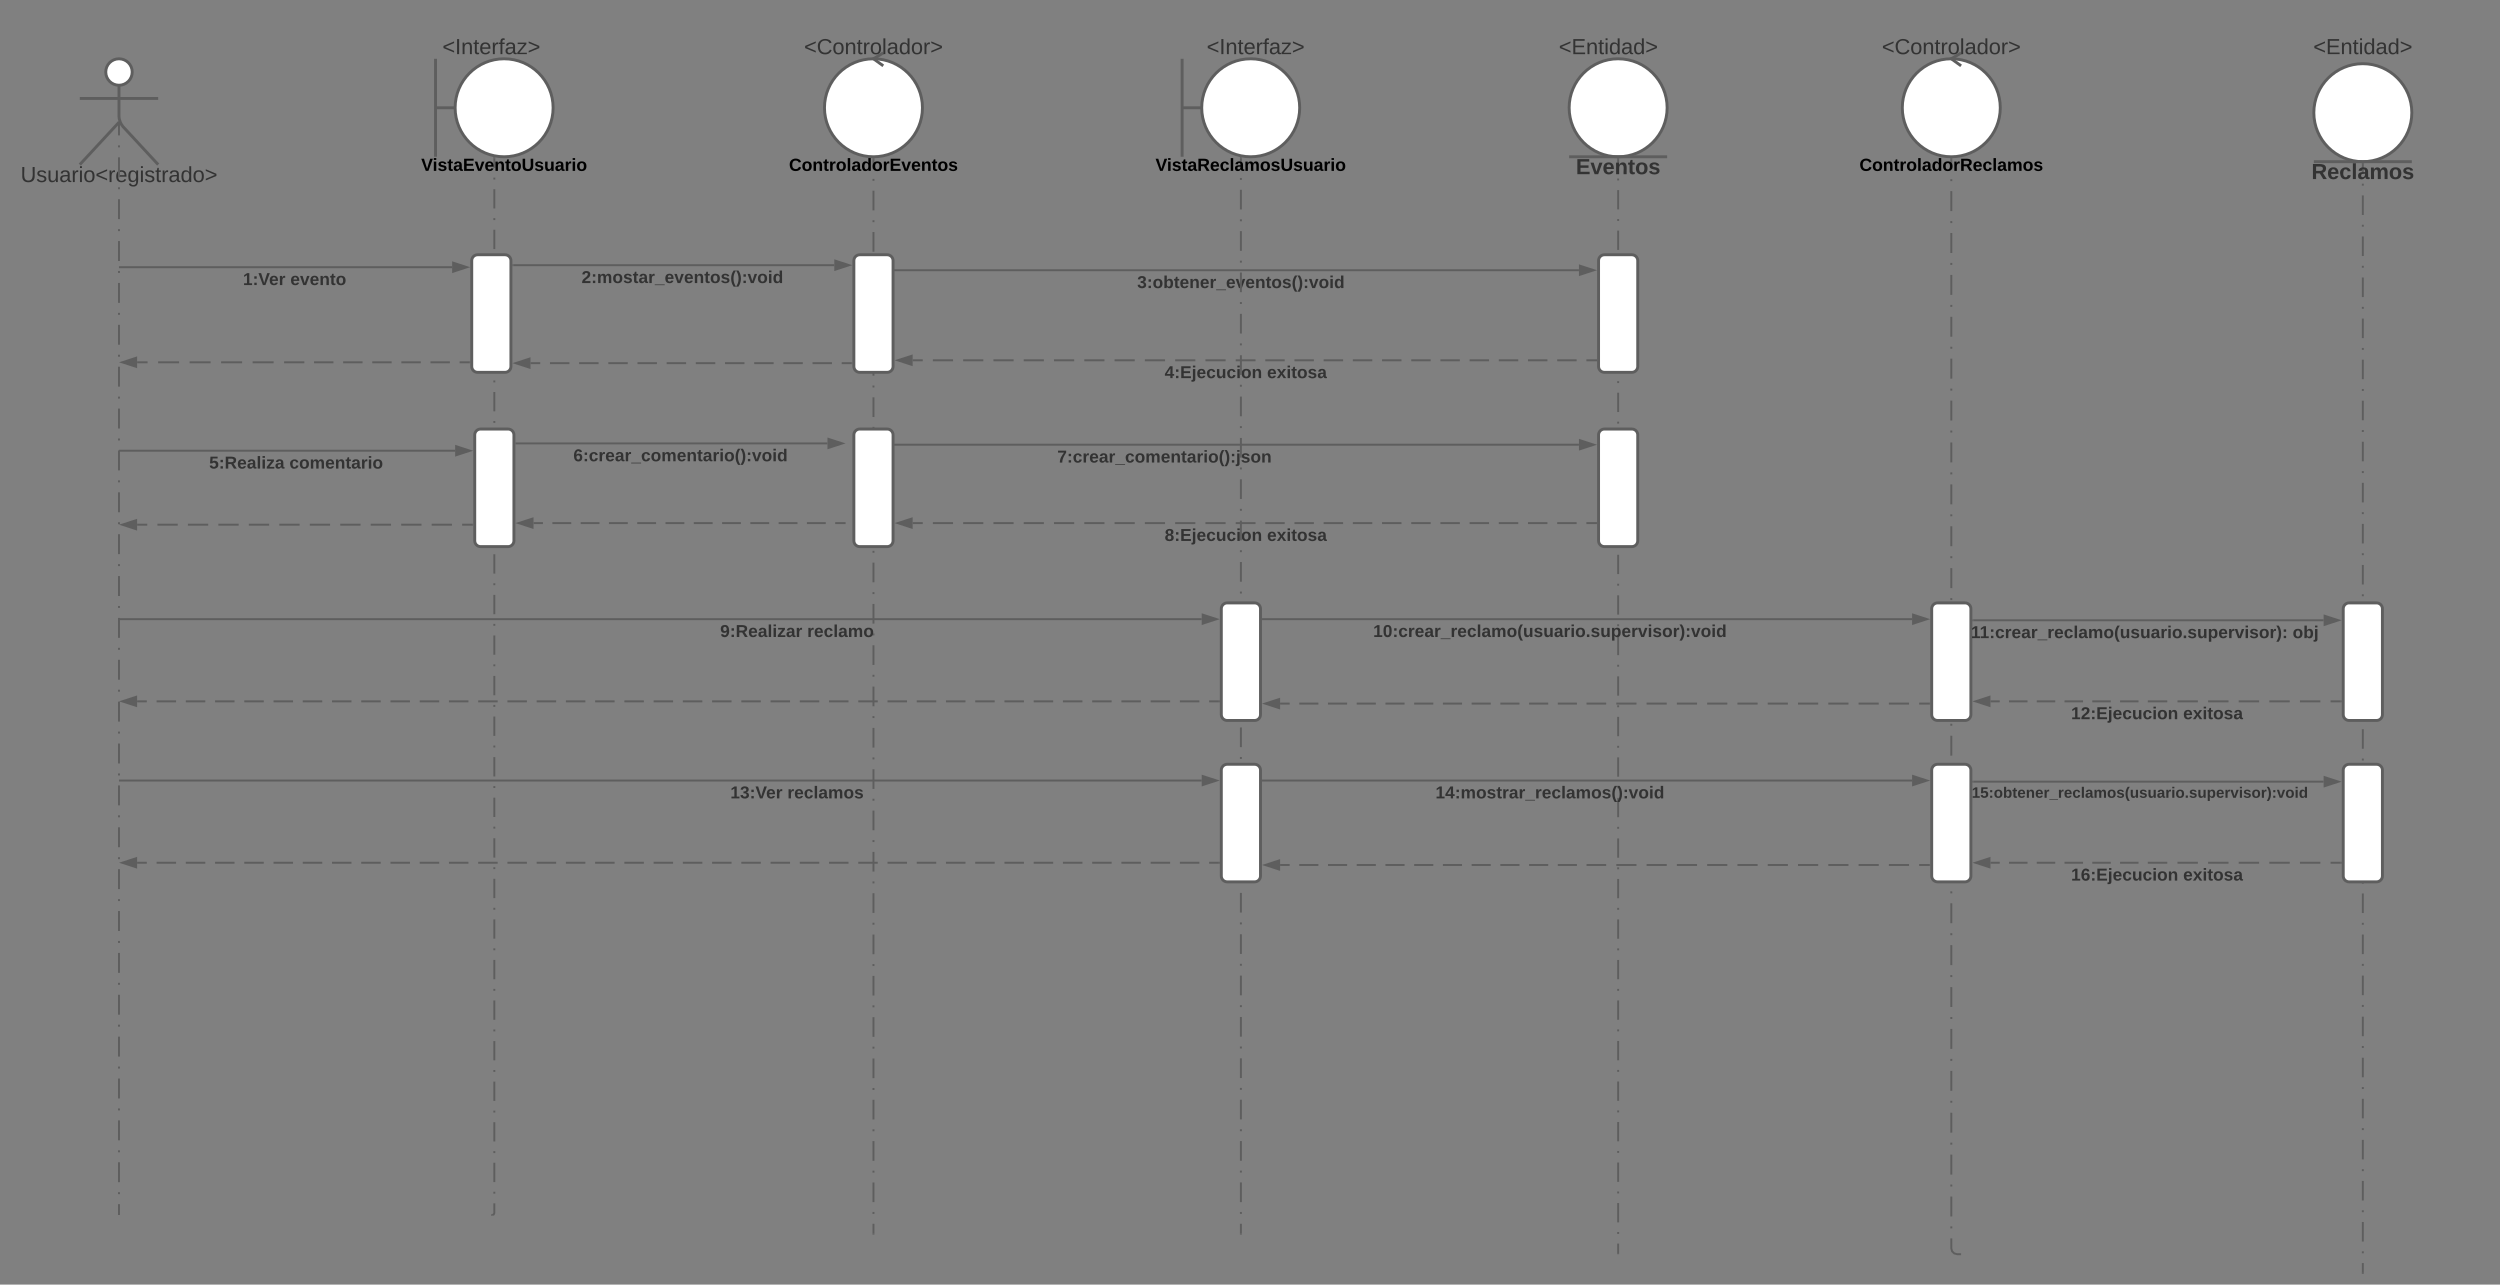 <svg xmlns="http://www.w3.org/2000/svg" xmlns:xlink="http://www.w3.org/1999/xlink" xmlns:lucid="lucid" width="2551.43" height="1311"><rect width="100%" height="100%" fill="#808080" stroke="none"/><g transform="translate(1.432 0)" lucid:page-tab-id="0_0"><path d="M460 272.7H121" stroke="#5e5e5e" stroke-width="2" fill="none"/><path d="M475.26 272.7L461 277.33v-9.27z" stroke="#5e5e5e" stroke-width="2" fill="#5e5e5e"/><path d="M121.03 272.7H120" stroke="#5e5e5e" stroke-width="2" fill="none"/><use xlink:href="#a" transform="matrix(1,0,0,1,246.509,276.695) translate(0 14.222)"/><use xlink:href="#b" transform="matrix(1,0,0,1,246.509,276.695) translate(48.346 14.222)"/><path d="M463.06 460H121" stroke="#5e5e5e" stroke-width="2" fill="none"/><path d="M478.33 460l-14.27 4.64v-9.28z" stroke="#5e5e5e" stroke-width="2" fill="#5e5e5e"/><path d="M121.03 460H120" stroke="#5e5e5e" stroke-width="2" fill="none"/><use xlink:href="#c" transform="matrix(1,0,0,1,212.041,464) translate(0 14.222)"/><use xlink:href="#d" transform="matrix(1,0,0,1,212.041,464) translate(81.877 14.222)"/><path d="M525.56 452.53h317.5M525.6 452.53h-1.04" stroke="#5e5e5e" stroke-width="2" fill="none"/><path d="M858.33 452.53l-14.27 4.63v-9.27z" stroke="#5e5e5e" stroke-width="2" fill="#5e5e5e"/><use xlink:href="#e" transform="matrix(1,0,0,1,583.681,456.527) translate(0 14.222)"/><path d="M905.56 453.86H1610M905.6 453.86h-1.04" stroke="#5e5e5e" stroke-width="2" fill="none"/><path d="M1625.26 453.86L1611 458.5v-9.27z" stroke="#5e5e5e" stroke-width="2" fill="#5e5e5e"/><use xlink:href="#f" transform="matrix(1,0,0,1,1077.639,457.861) translate(0 14.222)"/><path d="M1627.5 533.86h-9.93m-9.93 0h-19.86m-9.93 0H1558m-9.94 0h-19.87m-9.94 0h-19.86m-9.93 0h-19.86m-9.92 0h-19.86m-9.93 0h-19.87m-9.93 0h-19.86m-9.93 0h-19.86m-9.93 0h-19.85m-9.93 0h-19.86m-9.93 0h-20.23m-10.3 0h-20.6m-10.3 0h-20.62m-10.3 0h-20.6m-10.3 0h-20.62m-10.3 0h-20.6m-10.3 0h-20.62m-10.3 0h-20.6m-10.3 0h-20.6m-10.32 0h-20.6m-10.3 0h-20.6m-10.3 0H930" stroke="#5e5e5e" stroke-width="2" fill="none"/><path d="M1628.5 534.86h-1.03v-2h1.03z" fill="#5e5e5e"/><path d="M914.74 533.86l14.26-4.63v9.27z" stroke="#5e5e5e" stroke-width="2" fill="#5e5e5e"/><use xlink:href="#g" transform="matrix(1,0,0,1,1187.185,537.861) translate(0 14.222)"/><use xlink:href="#h" transform="matrix(1,0,0,1,1187.185,537.861) translate(104.494 14.222)"/><path d="M860.56 533.86h-9.62m-9.62 0h-19.24m-9.62 0h-19.24m-9.63 0h-19.25m-9.62 0H735.5m-9.63 0h-19.24m-9.63 0h-19.24m-9.62 0H648.9m-9.62 0h-19.24m-9.63 0h-19.23m-9.62 0H562.3m-9.6 0h-9.63M860.54 533.86h1.02" stroke="#5e5e5e" stroke-width="2" fill="none"/><path d="M527.8 533.86l14.27-4.63v9.27z" stroke="#5e5e5e" stroke-width="2" fill="#5e5e5e"/><path d="M503.06 161.52v9.85m0 9.86v1.97m0 9.86v19.72m0 9.85v1.97m0 9.86v19.72m0 9.85V266m0 9.86v19.72m0 9.85v1.98m0 9.86v19.72m0 9.85v1.98m0 9.86v19.72m0 9.86v1.97m0 9.86v19.72m0 9.86v1.97m0 9.87v19.7m0 9.87V473m0 9.87v19.7m0 9.87v1.97m0 9.87v19.7m0 9.87v1.97m0 9.87v19.7m0 9.87v1.97m0 9.87v19.7m0 9.87v1.97m0 9.87v19.7m0 9.87V680m0 9.87v19.7m0 9.87v1.97m0 9.87v19.7m0 9.87v1.97m0 9.87v19.72m0 9.84v1.97m0 9.87v19.72m0 9.84v1.97m0 9.87v19.72m0 9.84v1.98m0 9.85v19.72m0 9.84v1.98m0 9.85V958m0 9.85v1.97m0 9.85v19.72m0 9.85v1.97m0 9.86v19.7m0 9.87v1.97m0 9.86v19.7m0 9.87v1.97m0 9.86v19.7m0 9.87v1.97m0 9.86v19.7m0 9.87v1.97m0 9.86v19.7m0 9.87v1.97m0 9.86v9.86l-.6 1.46-1.46.6" stroke="#5e5e5e" stroke-width="2" fill="none"/><path d="M502.78 160.47l1.28.2v.87h-2v-1.25z" fill="#5e5e5e"/><path d="M501.03 1240H500" stroke="#5e5e5e" stroke-width="2" fill="none"/><path d="M483.06 443.86c0-3.3 2.7-6 6-6h28c3.32 0 6 2.7 6 6v108c0 3.3-2.68 6-6 6h-28c-3.3 0-6-2.7-6-6zM480 266c0-3.3 2.7-6 6-6h28c3.3 0 6 2.7 6 6v108c0 3.3-2.7 6-6 6h-28c-3.3 0-6-2.7-6-6zM133.5 73.5c0 7.46-6.04 13.5-13.5 13.5s-13.5-6.04-13.5-13.5S112.54 60 120 60s13.5 6.04 13.5 13.5z" stroke="#5e5e5e" stroke-width="3" fill="#fff"/><path d="M120 87v31.8c0 3.3 1.83 7.97 4.08 10.4L160 168m-40-43.2L80 168m0-67.5h80" stroke="#5e5e5e" stroke-width="3" fill="none"/><path d="M80 66c0-3.3 2.7-6 6-6h68c3.3 0 6 2.7 6 6v118c0 3.3-2.7 6-6 6H86c-3.3 0-6-2.7-6-6z" fill="none"/><use xlink:href="#i" transform="matrix(1,0,0,1,0,168) translate(19.568 17.778)"/><path d="M477.5 369.76h-9.9m-9.9 0h-19.8m-9.9 0h-19.82m-9.9 0h-19.8m-9.9 0h-19.82m-9.9 0h-19.8m-9.9 0H288.52m-10.7 0h-21.45m-10.7 0h-21.45m-10.7 0h-21.44m-10.73 0h-21.43m-10.72 0H138.5" stroke="#5e5e5e" stroke-width="2" fill="none"/><path d="M478.5 370.76h-1.03v-2h1.03z" fill="#5e5e5e"/><path d="M123.24 369.76l14.26-4.64v9.27z" stroke="#5e5e5e" stroke-width="2" fill="#5e5e5e"/><path d="M563.06 110c0 27.6-22.38 50-50 50-27.6 0-50-22.4-50-50s22.4-50 50-50c27.62 0 50 22.4 50 50z" stroke="#5e5e5e" stroke-width="3" fill="#fff"/><path d="M443.06 60v100m0-50h20" stroke="#5e5e5e" stroke-width="3" fill="none"/><use xlink:href="#j" transform="matrix(1,0,0,1,423.064,160) translate(5.35 14.4)"/><path d="M120 128v10.18m0 10.18v2.03m0 10.16v20.35m0 10.2v2.02m0 10.17v20.34m0 10.18v2.03m0 10.18v20.34m0 10.18v2.03m0 10.18v20.34m0 10.18v2.03m0 10.2v20.33m0 10.18v2.04m0 10.18v20.34m0 10.18v2.03m0 10.18v20.35m0 10.17v2.03m0 10.18v20.35m0 10.17v2.03m0 10.18v20.36m0 10.17v2.03m0 10.18v20.35m0 10.16v2.04m0 10.17v20.35m0 10.17v2.03m0 10.17v20.35m0 10.17v2.04m0 10.17v20.35m0 10.17v2.04m0 10.16v20.35m0 10.18v2.04m0 10.17v20.34m0 10.17v2.05m0 10.17v20.35m0 10.17v2.04m0 10.17v20.35m0 10.17v2.04m0 10.18v20.35m0 10.17v2.04m0 10.17v20.36m0 10.17v2.04m0 10.17v20.35m0 10.17v2.03m0 10.17v20.35m0 10.18v2.03m0 10.17v20.35m0 10.18v2.03m0 10.17v20.35m0 10.18v2.03m0 10.17v20.34m0 10.2v2.02m0 10.18v20.34m0 10.18v2.03m0 10.18V1239M120 128.03V124M120 1238.97v1.03M522.5 270.64H850" stroke="#5e5e5e" stroke-width="2" fill="none"/><path d="M522.53 271.64h-1.03v-2h1.03z" fill="#5e5e5e"/><path d="M865.26 270.64L851 275.27V266z" stroke="#5e5e5e" stroke-width="2" fill="#5e5e5e"/><use xlink:href="#k" transform="matrix(1,0,0,1,592.062,274.638) translate(0 14.222)"/><path d="M867.5 370.62h-9.92m-9.93 0H827.8m-9.92 0h-19.85m-9.92 0h-19.84m-9.93 0H738.5m-9.94 0H708.7m-9.9 0h-19.86m-9.92 0h-19.85m-9.93 0H619.4m-9.93 0h-19.85m-9.92 0h-19.85m-9.92 0H540" stroke="#5e5e5e" stroke-width="2" fill="none"/><path d="M868.5 371.62h-1.03v-2h1.03z" fill="#5e5e5e"/><path d="M524.74 370.62l14.26-4.64v9.27z" stroke="#5e5e5e" stroke-width="2" fill="#5e5e5e"/><path d="M380 26c0-3.3 2.7-6 6-6h228c3.3 0 6 2.7 6 6v48c0 3.3-2.7 6-6 6H386c-3.3 0-6-2.7-6-6z" stroke="#000" stroke-opacity="0" stroke-width="3" fill="#fff" fill-opacity="0"/><use xlink:href="#l" transform="matrix(1,0,0,1,385,25) translate(65.031 30.278)"/><path d="M902.5 275.78H1610M902.53 275.78h-1.03" stroke="#5e5e5e" stroke-width="2" fill="none"/><path d="M1625.26 275.78l-14.26 4.64v-9.27z" stroke="#5e5e5e" stroke-width="2" fill="#5e5e5e"/><use xlink:href="#m" transform="matrix(1,0,0,1,1159.148,279.784) translate(0.005 14.222)"/><path d="M1627.5 367.7h-9.93m-9.93 0h-19.86m-9.93 0H1558m-9.94 0h-19.87m-9.94 0h-19.86m-9.93 0h-19.86m-9.92 0h-19.86m-9.93 0h-19.87m-9.93 0h-19.86m-9.93 0h-19.86m-9.93 0h-19.85m-9.93 0h-19.86m-9.93 0h-20.23m-10.3 0h-20.6m-10.3 0h-20.62m-10.3 0h-20.6m-10.3 0h-20.62m-10.3 0h-20.6m-10.3 0h-20.62m-10.3 0h-20.6m-10.3 0h-20.6m-10.32 0h-20.6m-10.3 0h-20.6m-10.3 0H930M1627.47 367.7h1.03" stroke="#5e5e5e" stroke-width="2" fill="none"/><path d="M914.74 367.7L929 363.1v9.27z" stroke="#5e5e5e" stroke-width="2" fill="#5e5e5e"/><use xlink:href="#n" transform="matrix(1,0,0,1,1187.185,371.713) translate(0 14.222)"/><use xlink:href="#h" transform="matrix(1,0,0,1,1187.185,371.713) translate(104.494 14.222)"/><path d="M480.56 535.48H470.2m-10.37 0H439.1m-10.36 0H408m-10.36 0H376.9m-10.36 0H345.8m-10.35 0h-20.73m-10.37 0h-20.73m-10.37 0h-20.73m-10.36 0h-20.73m-10.37 0h-20.73m-10.37 0h-20.73m-10.36 0H138.5" stroke="#5e5e5e" stroke-width="2" fill="none"/><path d="M481.56 536.48h-1.02v-2h1.02z" fill="#5e5e5e"/><path d="M123.24 535.48l14.26-4.63v9.27z" stroke="#5e5e5e" stroke-width="2" fill="#5e5e5e"/><path d="M1265 161.52v10.05m0 10.05v2m0 10.06v20.1m0 10.05v2m0 10.06V256m0 10.04v2m0 10.06v20.1m0 10.05v2m0 10.06v20.1m0 10.06v2m0 10.06v20.1m0 10.05v2m0 10.06v20.1m0 10.05v2m0 10.06v20.1m0 10.05v2m0 10.05v20.1m0 10.05v2m0 10.07v20.1m0 10.05v2m0 10.06v20.1m0 10.05v2m0 10.06v20.1m0 10.04v2m0 10.06v20.1m0 10.05v2m0 10.06v20.1m0 10.06v2m0 10.06v20.1m0 10.05v2m0 10.06v20.1m0 10.05v2m0 10.06v20.1m0 10.05v2m0 10.05v20.1m0 10.05v2m0 10.06v20.1m0 10.05v2.02m0 10.05v20.1m0 10.05v2m0 10.06v20.1m0 10.06v2m0 10.06v20.1m0 10.05v2m0 10.06v20.1m0 10.06v2m0 10.06v20.1m0 10.05v2m0 10.06v20.1m0 10.05v2m0 10.06v20.1m0 10.05v2m0 10.05V1259" stroke="#5e5e5e" stroke-width="2" fill="none"/><path d="M1264.7 160.47l1.3.2v.87h-2v-1.25z" fill="#5e5e5e"/><path d="M1265 1258.97v1.03" stroke="#5e5e5e" stroke-width="2" fill="none"/><path d="M1325 110c0 27.6-22.4 50-50 50s-50-22.4-50-50 22.4-50 50-50 50 22.4 50 50z" stroke="#5e5e5e" stroke-width="3" fill="#fff"/><path d="M1205 60v100m0-50h20" stroke="#5e5e5e" stroke-width="3" fill="none"/><use xlink:href="#o" transform="matrix(1,0,0,1,1185,160) translate(-7.175 14.4)"/><path d="M1160 26c0-3.3 2.7-6 6-6h228c3.3 0 6 2.7 6 6v48c0 3.3-2.7 6-6 6h-228c-3.3 0-6-2.7-6-6z" stroke="#000" stroke-opacity="0" stroke-width="3" fill="#fff" fill-opacity="0"/><use xlink:href="#l" transform="matrix(1,0,0,1,1165,25) translate(65.031 30.278)"/><path d="M890 162.5v10.04m0 10.04v2m0 10.05v20.1m0 10.03v2m0 10.05v20.1m0 10.03v2m0 10.05v20.08m0 10.04v2m0 10.05v20.08m0 10.05v2m0 10.04v20.1m0 10.03v2m0 10.05v20.08m0 10.04v2m0 10.05v20.08m0 10.04v2m0 10.04v20.1m0 10.03v2m0 10.05v20.08m0 10.04v2m0 10.05v20.07m0 10.04v2.02m0 10.04v20.1m0 10.03v2m0 10.04v20.08m0 10.04v2m0 10.05v20.1m0 10.03v2m0 10.05v20.08m0 10.05v2m0 10.06v20.08m0 10.04v2m0 10.05v20.08m0 10.05v2m0 10.05v20.08m0 10.05v2m0 10.04v20.1m0 10.03v2m0 10.05v20.08m0 10.04v2m0 10.05V1016m0 10.04v2m0 10.05v20.08m0 10.04v2m0 10.05v20.08m0 10.04v2m0 10.04v20.08m0 10.04v2m0 10.05v20.1m0 10.04v2m0 10.05v20.07m0 10.04v2.02m0 10.04V1259" stroke="#5e5e5e" stroke-width="2" fill="none"/><path d="M890 161.5l1-.03v1.06h-2v-1.08z" fill="#5e5e5e"/><path d="M890 1258.97v1.03M1650 162.5v9.85m0 9.84v1.96m0 9.85v19.7m0 9.84v1.97m0 9.86v19.7m0 9.84v1.97m0 9.84v19.7m0 9.85v1.97m0 9.84v19.7m0 9.84v1.97m0 9.84v19.7m0 9.85v1.97m0 9.85v19.7m0 9.83v1.97m0 9.85v19.7m0 9.83v1.97m0 9.85v19.7m0 9.84V515m0 9.84v19.7m0 9.84v1.97m0 9.84v19.7m0 9.84v1.98m0 9.85v19.7m0 9.83v1.97m0 9.85v19.7m0 9.83v1.98m0 9.85v19.7m0 9.84v1.97m0 9.84v19.7m0 9.84v1.97m0 9.83v19.7m0 9.84v1.97m0 9.84v19.7m0 9.84v1.97m0 9.84v19.7m0 9.83v1.97m0 9.85v19.68m0 9.84v1.97m0 9.84v19.7m0 9.84v1.97m0 9.84v19.68m0 9.85v1.97m0 9.84v19.7m0 9.84v1.97m0 9.85v19.7m0 9.83v1.97m0 9.85v19.7m0 9.83v1.97m0 9.85v19.7m0 9.84v1.97m0 9.85v19.7m0 9.84v1.96m0 9.84v19.7m0 9.84v1.97m0 9.85v9.85" stroke="#5e5e5e" stroke-width="2" fill="none"/><path d="M1649.96 161.5h1.03v1.03h-2v-1.03z" fill="#5e5e5e"/><path d="M1650 1278.97v1.03" stroke="#5e5e5e" stroke-width="2" fill="none"/><path d="M940 110c0 27.6-22.4 50-50 50s-50-22.4-50-50 22.4-50 50-50 50 22.4 50 50z" stroke="#5e5e5e" stroke-width="3" fill="#fff"/><path d="M900 54l-10 6 10 7.2" stroke="#5e5e5e" stroke-width="3" fill="none"/><use xlink:href="#p" transform="matrix(1,0,0,1,800,160) translate(3.75 14.4)"/><path d="M1650 160c-27.6 0-50-22.4-50-50s22.4-50 50-50 50 22.4 50 50-22.4 50-50 50z" stroke="#5e5e5e" stroke-width="3" fill="#fff"/><path d="M1600 160h100" stroke="#5e5e5e" stroke-width="3" fill="none"/><use xlink:href="#q" transform="matrix(1,0,0,1,1560,160) translate(46.883 17.778)"/><path d="M1520 26c0-3.3 2.7-6 6-6h228c3.3 0 6 2.7 6 6v48c0 3.3-2.7 6-6 6h-228c-3.3 0-6-2.7-6-6z" stroke="#000" stroke-opacity="0" stroke-width="3" fill="#fff" fill-opacity="0"/><use xlink:href="#r" transform="matrix(1,0,0,1,1525,25) translate(64.414 30.278)"/><path d="M770 26c0-3.3 2.7-6 6-6h228c3.3 0 6 2.7 6 6v48c0 3.3-2.7 6-6 6H776c-3.3 0-6-2.7-6-6z" stroke="#000" stroke-opacity="0" stroke-width="3" fill="#fff" fill-opacity="0"/><use xlink:href="#s" transform="matrix(1,0,0,1,775,25) translate(44.136 30.278)"/><path d="M1990 162.5v10.18m0 10.18v2.03m0 10.17v20.36m0 10.18v2.04m0 10.18v20.36m0 10.18v2.03m0 10.17v20.36m0 10.18v2.04m0 10.18v20.36m0 10.18v2.03m0 10.17v20.36m0 10.18v2.04m0 10.18v20.36m0 10.18v2.03m0 10.17v20.36m0 10.18v2.04m0 10.18v20.36m0 10.18v2.03m0 10.17v20.36m0 10.18v2.04m0 10.18v20.36m0 10.18v2.03m0 10.17v20.36m0 10.18v2.04m0 10.18v20.36m0 10.18v2.03m0 10.17v20.36m0 10.18v2.04m0 10.18v20.36m0 10.18v2.03m0 10.17v20.36m0 10.18v2.04m0 10.18v20.36m0 10.18v2.03m0 10.17v20.36m0 10.18v2.04m0 10.18v20.36m0 10.18v2.03m0 10.17v20.36m0 10.18v2.04m0 10.18v20.36m0 10.18v2.03m0 10.17v20.36m0 10.18v2.04m0 10.18v20.36m0 10.18v2.03m0 10.17v20.36m0 10.18v2.04m0 10.18v20.36m0 10.18v2.03m0 10.17v20.36m0 10.18v2.04m0 10.18V1274l.82 3.03 2.15 2.15 3.03.82h3" stroke="#5e5e5e" stroke-width="2" fill="none"/><path d="M1990 161.5l1-.03v1.06h-2v-1.08z" fill="#5e5e5e"/><path d="M1998.97 1280h1.03M2410 167.5v9.98m0 9.98v2m0 9.97v19.96m0 9.96v2m0 9.98v19.95m0 9.97v2m0 9.98v19.95m0 9.98v2m0 9.97v19.96m0 10v1.98m0 9.98v19.96m0 9.97v2m0 9.97v19.95m0 9.98v2m0 9.97v19.96m0 9.98v2m0 9.98v19.96m0 9.98v2m0 9.97v19.95m0 9.97v2m0 9.98v19.95m0 9.98v2m0 9.97v19.96m0 9.98v2m0 9.97v19.97m0 9.98v2m0 9.97v19.95m0 9.98v2m0 9.98v19.95m0 9.98v2m0 9.97v19.96m0 9.97v2m0 9.97V848m0 9.97v2m0 9.98v19.95m0 9.98v2m0 9.98v19.95m0 10v2m0 9.96v19.96m0 9.98v2m0 9.97v19.96m0 9.97v2m0 9.98v19.95m0 9.98v2m0 10v19.94m0 9.98v2m0 9.97v19.95m0 9.98v2m0 9.97v19.96m0 9.97v2m0 9.98v19.96m0 9.98v2m0 9.97v19.97m0 9.98v2m0 9.97v9.98" stroke="#5e5e5e" stroke-width="2" fill="none"/><path d="M2409.96 166.5h1.03v1.03h-2v-1.03z" fill="#5e5e5e"/><path d="M2410 1298.97v1.03" stroke="#5e5e5e" stroke-width="2" fill="none"/><path d="M2040 110c0 27.6-22.4 50-50 50s-50-22.4-50-50 22.4-50 50-50 50 22.4 50 50z" stroke="#5e5e5e" stroke-width="3" fill="#fff"/><path d="M2000 54l-10 6 10 7.2" stroke="#5e5e5e" stroke-width="3" fill="none"/><use xlink:href="#t" transform="matrix(1,0,0,1,1900,160) translate(-3.775 14.4)"/><path d="M2410 165c-27.6 0-50-22.4-50-50s22.4-50 50-50 50 22.4 50 50-22.4 50-50 50z" stroke="#5e5e5e" stroke-width="3" fill="#fff"/><path d="M2360 165h100" stroke="#5e5e5e" stroke-width="3" fill="none"/><use xlink:href="#u" transform="matrix(1,0,0,1,2320,165) translate(37.593 17.778)"/><path d="M2290 26c0-3.3 2.7-6 6-6h228c3.3 0 6 2.7 6 6v48c0 3.3-2.7 6-6 6h-228c-3.3 0-6-2.7-6-6z" stroke="#000" stroke-opacity="0" stroke-width="3" fill="#fff" fill-opacity="0"/><use xlink:href="#r" transform="matrix(1,0,0,1,2295,25) translate(64.414 30.278)"/><path d="M1870 26c0-3.3 2.7-6 6-6h228c3.3 0 6 2.7 6 6v48c0 3.3-2.7 6-6 6h-228c-3.3 0-6-2.7-6-6z" stroke="#000" stroke-opacity="0" stroke-width="3" fill="#fff" fill-opacity="0"/><use xlink:href="#s" transform="matrix(1,0,0,1,1875,25) translate(44.136 30.278)"/><path d="M1225 631.9H121" stroke="#5e5e5e" stroke-width="2" fill="none"/><path d="M1240.26 631.9l-14.26 4.63v-9.27z" stroke="#5e5e5e" stroke-width="2" fill="#5e5e5e"/><path d="M121.03 631.9H120" stroke="#5e5e5e" stroke-width="2" fill="none"/><use xlink:href="#v" transform="matrix(1,0,0,1,733.575,635.892) translate(0 14.222)"/><use xlink:href="#w" transform="matrix(1,0,0,1,733.575,635.892) translate(88.79 14.222)"/><path d="M870 266c0-3.3 2.7-6 6-6h28c3.3 0 6 2.7 6 6v108c0 3.3-2.7 6-6 6h-28c-3.3 0-6-2.7-6-6zM870 443.86c0-3.3 2.7-6 6-6h28c3.3 0 6 2.7 6 6v108c0 3.3-2.7 6-6 6h-28c-3.3 0-6-2.7-6-6zM1630 443.86c0-3.3 2.7-6 6-6h28c3.3 0 6 2.7 6 6v108c0 3.3-2.7 6-6 6h-28c-3.3 0-6-2.7-6-6zM1630 266c0-3.3 2.7-6 6-6h28c3.3 0 6 2.7 6 6v108c0 3.3-2.7 6-6 6h-28c-3.3 0-6-2.7-6-6zM1245 621.3c0-3.32 2.7-6 6-6h28c3.3 0 6 2.68 6 6v108c0 3.3-2.7 6-6 6h-28c-3.3 0-6-2.7-6-6z" stroke="#5e5e5e" stroke-width="3" fill="#fff"/><path d="M1287.5 631.9H1950" stroke="#5e5e5e" stroke-width="2" fill="none"/><path d="M1287.53 632.9h-1.03v-2h1.03z" fill="#5e5e5e"/><path d="M1965.26 631.9l-14.26 4.63v-9.27z" stroke="#5e5e5e" stroke-width="2" fill="#5e5e5e"/><use xlink:href="#x" transform="matrix(1,0,0,1,1399.953,635.892) translate(0 14.222)"/><path d="M1970 621.3c0-3.32 2.7-6 6-6h28c3.3 0 6 2.68 6 6v108c0 3.3-2.7 6-6 6h-28c-3.3 0-6-2.7-6-6zM2390 621.3c0-3.32 2.7-6 6-6h28c3.3 0 6 2.68 6 6v108c0 3.3-2.7 6-6 6h-28c-3.3 0-6-2.7-6-6z" stroke="#5e5e5e" stroke-width="3" fill="#fff"/><path d="M2012.5 633.04H2370" stroke="#5e5e5e" stroke-width="2" fill="none"/><path d="M2012.53 634.04h-1.03v-2h1.03z" fill="#5e5e5e"/><path d="M2385.26 633.04l-14.26 4.64v-9.27z" stroke="#5e5e5e" stroke-width="2" fill="#5e5e5e"/><use xlink:href="#y" transform="matrix(1,0,0,1,2010.02,637.041) translate(0.005 14.222)"/><use xlink:href="#z" transform="matrix(1,0,0,1,2010.02,637.041) translate(328.351 14.222)"/><path d="M2387.5 715.78h-10.42m-10.4 0h-20.85m-10.4 0h-20.85m-10.4 0h-20.85m-10.4 0h-20.85m-10.4 0h-20.85m-10.4 0H2190.55m-9.45 0h-18.88m-9.44 0h-18.9m-9.43 0h-18.9m-9.44 0h-18.88m-9.44 0h-18.9m-9.43 0H2030" stroke="#5e5e5e" stroke-width="2" fill="none"/><path d="M2388.5 716.78h-1.03v-2h1.03z" fill="#5e5e5e"/><path d="M2014.74 715.78l14.26-4.64v9.27z" stroke="#5e5e5e" stroke-width="2" fill="#5e5e5e"/><use xlink:href="#A" transform="matrix(1,0,0,1,2112.247,719.777) translate(0 14.222)"/><use xlink:href="#h" transform="matrix(1,0,0,1,2112.247,719.777) translate(114.37 14.222)"/><path d="M1967.5 718.07h-10.3m-10.3 0h-20.6m-10.32 0h-20.6m-10.3 0h-20.6m-10.3 0h-20.62m-10.3 0h-20.6m-10.3 0h-20.62m-10.3 0h-20.6m-10.3 0h-20.62m-10.3 0h-20.6m-10.3 0h-20.6m-10.32 0h-20.07m-9.78 0h-19.54m-9.76 0h-19.55m-9.78 0h-19.55m-9.77 0h-19.54m-9.78 0h-19.54m-9.77 0h-19.55m-9.77 0h-19.55m-9.77 0h-19.55m-9.77 0h-19.53m-9.78 0h-19.55m-9.77 0H1305" stroke="#5e5e5e" stroke-width="2" fill="none"/><path d="M1968.5 719.07h-1.03v-2h1.03z" fill="#5e5e5e"/><path d="M1289.74 718.07l14.26-4.63v9.27z" stroke="#5e5e5e" stroke-width="2" fill="#5e5e5e"/><path d="M1242.5 715.78h-9.95m-9.94 0h-19.88m-9.95 0h-19.9m-9.94 0h-19.9m-9.94 0h-19.9m-9.94 0h-19.9m-9.94 0h-19.9m-9.94 0h-19.9m-9.94 0h-19.9m-9.93 0H964m-9.93 0h-19.9m-9.94 0h-19.9m-9.94 0h-19.9m-9.95 0h-19.9m-9.93 0h-19.9m-9.94 0h-19.9m-9.94 0h-19.9m-9.94 0h-19.9m-9.93 0h-19.9m-9.94 0h-19.9m-9.94 0h-19.9m-9.95 0h-19.9m-9.94 0h-19.88m-9.94 0h-19.9m-9.94 0h-19.9m-9.94 0h-19.9m-9.94 0h-19.9m-9.93 0h-19.9m-9.94 0h-19.9m-9.95 0h-19.9m-9.94 0h-19.88m-9.95 0h-19.9m-9.93 0h-19.9m-9.94 0h-19.9m-9.94 0h-19.9m-9.94 0h-19.9m-9.93 0h-19.9m-9.95 0h-9.95" stroke="#5e5e5e" stroke-width="2" fill="none"/><path d="M1243.5 716.78h-1.03v-2h1.03z" fill="#5e5e5e"/><path d="M123.24 715.78l14.26-4.64v9.27z" stroke="#5e5e5e" stroke-width="2" fill="#5e5e5e"/><path d="M1225 796.6H121" stroke="#5e5e5e" stroke-width="2" fill="none"/><path d="M1240.26 796.6l-14.26 4.64v-9.27z" stroke="#5e5e5e" stroke-width="2" fill="#5e5e5e"/><path d="M121.03 796.6H120" stroke="#5e5e5e" stroke-width="2" fill="none"/><use xlink:href="#B" transform="matrix(1,0,0,1,743.921,800.602) translate(0 14.222)"/><use xlink:href="#C" transform="matrix(1,0,0,1,743.921,800.602) translate(58.222 14.222)"/><path d="M1245 786c0-3.3 2.7-6 6-6h28c3.3 0 6 2.7 6 6v108c0 3.3-2.7 6-6 6h-28c-3.3 0-6-2.7-6-6z" stroke="#5e5e5e" stroke-width="3" fill="#fff"/><path d="M1287.5 796.6H1950" stroke="#5e5e5e" stroke-width="2" fill="none"/><path d="M1287.53 797.6h-1.03v-2h1.03z" fill="#5e5e5e"/><path d="M1965.26 796.6l-14.26 4.64v-9.27z" stroke="#5e5e5e" stroke-width="2" fill="#5e5e5e"/><use xlink:href="#D" transform="matrix(1,0,0,1,1463.558,800.602) translate(0 14.222)"/><path d="M1970 786c0-3.3 2.7-6 6-6h28c3.3 0 6 2.7 6 6v108c0 3.3-2.7 6-6 6h-28c-3.3 0-6-2.7-6-6zM2390 786c0-3.3 2.7-6 6-6h28c3.3 0 6 2.7 6 6v108c0 3.3-2.7 6-6 6h-28c-3.3 0-6-2.7-6-6z" stroke="#5e5e5e" stroke-width="3" fill="#fff"/><path d="M2012.5 797.75H2370" stroke="#5e5e5e" stroke-width="2" fill="none"/><path d="M2012.53 798.75h-1.03v-2h1.03z" fill="#5e5e5e"/><path d="M2385.26 797.75L2371 802.4v-9.28z" stroke="#5e5e5e" stroke-width="2" fill="#5e5e5e"/><use xlink:href="#E" transform="matrix(1,0,0,1,2010.868,801.751) translate(0.005 12.444)"/><path d="M2387.5 880.5h-10.42m-10.4 0h-20.85m-10.4 0h-20.85m-10.4 0h-20.85m-10.4 0h-20.85m-10.4 0h-20.85m-10.4 0H2190.55m-9.45 0h-18.88m-9.44 0h-18.9m-9.43 0h-18.9m-9.44 0h-18.88m-9.44 0h-18.9m-9.43 0H2030" stroke="#5e5e5e" stroke-width="2" fill="none"/><path d="M2388.5 881.5h-1.03v-2h1.03z" fill="#5e5e5e"/><path d="M2014.74 880.5l14.26-4.65v9.27z" stroke="#5e5e5e" stroke-width="2" fill="#5e5e5e"/><g><use xlink:href="#F" transform="matrix(1,0,0,1,2112.247,884.487) translate(0 14.222)"/><use xlink:href="#h" transform="matrix(1,0,0,1,2112.247,884.487) translate(114.37 14.222)"/></g><path d="M1967.5 882.78h-10.3m-10.3 0h-20.6m-10.32 0h-20.6m-10.3 0h-20.6m-10.3 0h-20.62m-10.3 0h-20.6m-10.3 0h-20.62m-10.3 0h-20.6m-10.3 0h-20.62m-10.3 0h-20.6m-10.3 0h-20.6m-10.32 0h-20.07m-9.78 0h-19.54m-9.76 0h-19.55m-9.78 0h-19.55m-9.77 0h-19.54m-9.78 0h-19.54m-9.77 0h-19.55m-9.77 0h-19.55m-9.77 0h-19.55m-9.77 0h-19.53m-9.78 0h-19.55m-9.77 0H1305" stroke="#5e5e5e" stroke-width="2" fill="none"/><path d="M1968.5 883.78h-1.03v-2h1.03z" fill="#5e5e5e"/><path d="M1289.74 882.78l14.26-4.63v9.27z" stroke="#5e5e5e" stroke-width="2" fill="#5e5e5e"/><path d="M1242.5 880.5h-9.95m-9.94 0h-19.88m-9.95 0h-19.9m-9.94 0h-19.9m-9.94 0h-19.9m-9.94 0h-19.9m-9.94 0h-19.9m-9.94 0h-19.9m-9.94 0h-19.9m-9.93 0H964m-9.93 0h-19.9m-9.94 0h-19.9m-9.94 0h-19.9m-9.95 0h-19.9m-9.93 0h-19.9m-9.94 0h-19.9m-9.94 0h-19.9m-9.94 0h-19.9m-9.93 0h-19.9m-9.94 0h-19.9m-9.94 0h-19.9m-9.95 0h-19.9m-9.94 0h-19.88m-9.94 0h-19.9m-9.94 0h-19.9m-9.94 0h-19.9m-9.94 0h-19.9m-9.93 0h-19.9m-9.94 0h-19.9m-9.95 0h-19.9m-9.94 0h-19.88m-9.95 0h-19.9m-9.93 0h-19.9m-9.94 0h-19.9m-9.94 0h-19.9m-9.94 0h-19.9m-9.93 0h-19.9m-9.95 0h-9.95" stroke="#5e5e5e" stroke-width="2" fill="none"/><path d="M1243.5 881.5h-1.03v-2h1.03z" fill="#5e5e5e"/><path d="M123.24 880.5l14.26-4.65v9.27z" stroke="#5e5e5e" stroke-width="2" fill="#5e5e5e"/><defs><path fill="#333" d="M23 0v-37h61v-169l-59 37v-38l62-41h46v211h57V0H23" id="G"/><path fill="#333" d="M35-132v-50h50v50H35zM35 0v-49h50V0H35" id="H"/><path fill="#333" d="M147 0H94L2-248h55l64 206c17-72 42-137 63-206h54" id="I"/><path fill="#333" d="M185-48c-13 30-37 53-82 52C43 2 14-33 14-96s30-98 90-98c62 0 83 45 84 108H66c0 31 8 55 39 56 18 0 30-7 34-22zm-45-69c5-46-57-63-70-21-2 6-4 13-4 21h74" id="J"/><path fill="#333" d="M135-150c-39-12-60 13-60 57V0H25l-1-190h47c2 13-1 29 3 40 6-28 27-53 61-41v41" id="K"/><g id="a"><use transform="matrix(0.049,0,0,0.049,0,0)" xlink:href="#G"/><use transform="matrix(0.049,0,0,0.049,9.877,0)" xlink:href="#H"/><use transform="matrix(0.049,0,0,0.049,15.753,0)" xlink:href="#I"/><use transform="matrix(0.049,0,0,0.049,26.617,0)" xlink:href="#J"/><use transform="matrix(0.049,0,0,0.049,36.494,0)" xlink:href="#K"/></g><path fill="#333" d="M128 0H69L1-190h53L99-40l48-150h52" id="L"/><path fill="#333" d="M135-194c87-1 58 113 63 194h-50c-7-57 23-157-34-157-59 0-34 97-39 157H25l-1-190h47c2 12-1 28 3 38 12-26 28-41 61-42" id="M"/><path fill="#333" d="M115-3C79 11 28 4 28-45v-112H4v-33h27l15-45h31v45h36v33H77v99c-1 23 16 31 38 25v30" id="N"/><path fill="#333" d="M110-194c64 0 96 36 96 99 0 64-35 99-97 99-61 0-95-36-95-99 0-62 34-99 96-99zm-1 164c35 0 45-28 45-65 0-40-10-65-43-65-34 0-45 26-45 65 0 36 10 65 43 65" id="O"/><g id="b"><use transform="matrix(0.049,0,0,0.049,0,0)" xlink:href="#J"/><use transform="matrix(0.049,0,0,0.049,9.877,0)" xlink:href="#L"/><use transform="matrix(0.049,0,0,0.049,19.753,0)" xlink:href="#J"/><use transform="matrix(0.049,0,0,0.049,29.63,0)" xlink:href="#M"/><use transform="matrix(0.049,0,0,0.049,40.444,0)" xlink:href="#N"/><use transform="matrix(0.049,0,0,0.049,46.321,0)" xlink:href="#O"/></g><path fill="#333" d="M139-81c0-46-55-55-73-27H18l9-140h149v37H72l-4 63c44-38 133-4 122 66C201 21 21 35 11-62l49-4c5 18 15 30 39 30 26 0 40-18 40-45" id="P"/><path fill="#333" d="M240-174c0 40-23 61-54 70L253 0h-59l-57-94H76V0H24v-248c93 4 217-23 216 74zM76-134c48-2 112 12 112-38 0-48-66-32-112-35v73" id="Q"/><path fill="#333" d="M133-34C117-15 103 5 69 4 32 3 11-16 11-54c-1-60 55-63 116-61 1-26-3-47-28-47-18 1-26 9-28 27l-52-2c7-38 36-58 82-57s74 22 75 68l1 82c-1 14 12 18 25 15v27c-30 8-71 5-69-32zm-48 3c29 0 43-24 42-57-32 0-66-3-65 30 0 17 8 27 23 27" id="R"/><path fill="#333" d="M25 0v-261h50V0H25" id="S"/><path fill="#333" d="M25-224v-37h50v37H25zM25 0v-190h50V0H25" id="T"/><path fill="#333" d="M12 0v-35l95-120H19v-35h142v35L67-36h103V0H12" id="U"/><g id="c"><use transform="matrix(0.049,0,0,0.049,0,0)" xlink:href="#P"/><use transform="matrix(0.049,0,0,0.049,9.877,0)" xlink:href="#H"/><use transform="matrix(0.049,0,0,0.049,15.753,0)" xlink:href="#Q"/><use transform="matrix(0.049,0,0,0.049,28.543,0)" xlink:href="#J"/><use transform="matrix(0.049,0,0,0.049,38.42,0)" xlink:href="#R"/><use transform="matrix(0.049,0,0,0.049,48.296,0)" xlink:href="#S"/><use transform="matrix(0.049,0,0,0.049,53.235,0)" xlink:href="#T"/><use transform="matrix(0.049,0,0,0.049,58.173,0)" xlink:href="#U"/><use transform="matrix(0.049,0,0,0.049,67.062,0)" xlink:href="#R"/></g><path fill="#333" d="M190-63c-7 42-38 67-86 67-59 0-84-38-90-98-12-110 154-137 174-36l-49 2c-2-19-15-32-35-32-30 0-35 28-38 64-6 74 65 87 74 30" id="V"/><path fill="#333" d="M220-157c-53 9-28 100-34 157h-49v-107c1-27-5-49-29-50C55-147 81-57 75 0H25l-1-190h47c2 12-1 28 3 38 10-53 101-56 108 0 13-22 24-43 59-42 82 1 51 116 57 194h-49v-107c-1-25-5-48-29-50" id="W"/><g id="d"><use transform="matrix(0.049,0,0,0.049,0,0)" xlink:href="#V"/><use transform="matrix(0.049,0,0,0.049,9.877,0)" xlink:href="#O"/><use transform="matrix(0.049,0,0,0.049,20.691,0)" xlink:href="#W"/><use transform="matrix(0.049,0,0,0.049,36.494,0)" xlink:href="#J"/><use transform="matrix(0.049,0,0,0.049,46.37,0)" xlink:href="#M"/><use transform="matrix(0.049,0,0,0.049,57.185,0)" xlink:href="#N"/><use transform="matrix(0.049,0,0,0.049,63.062,0)" xlink:href="#R"/><use transform="matrix(0.049,0,0,0.049,72.938,0)" xlink:href="#K"/><use transform="matrix(0.049,0,0,0.049,79.852,0)" xlink:href="#T"/><use transform="matrix(0.049,0,0,0.049,84.79,0)" xlink:href="#O"/></g><path fill="#333" d="M115-159c48 0 72 30 72 78 0 54-30 85-83 85-64 0-91-50-91-122 0-98 58-163 141-120 15 8 21 24 27 44l-47 6c-5-31-48-31-61-4-7 14-11 33-11 60 9-17 28-27 53-27zM102-35c24 0 36-20 36-45s-11-43-37-43c-23 0-36 14-36 38 0 27 11 50 37 50" id="X"/><path fill="#333" d="M-4 44V30h207v14H-4" id="Y"/><path fill="#333" d="M67-93c0 74 22 123 53 168H70C40 30 18-18 18-93s22-123 52-168h50c-32 44-53 94-53 168" id="Z"/><path fill="#333" d="M102-93c0 74-22 123-52 168H0C30 29 54-18 53-93c0-74-22-123-53-168h50c30 45 52 94 52 168" id="aa"/><path fill="#333" d="M88-194c31-1 46 15 58 34l-1-101h50l1 261h-48c-2-10 0-23-3-31C134-8 116 4 84 4 32 4 16-41 15-95c0-56 19-97 73-99zm17 164c33 0 40-30 41-66 1-37-9-64-41-64s-38 30-39 65c0 43 13 65 39 65" id="ab"/><g id="e"><use transform="matrix(0.049,0,0,0.049,0,0)" xlink:href="#X"/><use transform="matrix(0.049,0,0,0.049,9.877,0)" xlink:href="#H"/><use transform="matrix(0.049,0,0,0.049,15.753,0)" xlink:href="#V"/><use transform="matrix(0.049,0,0,0.049,25.63,0)" xlink:href="#K"/><use transform="matrix(0.049,0,0,0.049,32.543,0)" xlink:href="#J"/><use transform="matrix(0.049,0,0,0.049,42.42,0)" xlink:href="#R"/><use transform="matrix(0.049,0,0,0.049,52.296,0)" xlink:href="#K"/><use transform="matrix(0.049,0,0,0.049,59.21,0)" xlink:href="#Y"/><use transform="matrix(0.049,0,0,0.049,69.086,0)" xlink:href="#V"/><use transform="matrix(0.049,0,0,0.049,78.963,0)" xlink:href="#O"/><use transform="matrix(0.049,0,0,0.049,89.778,0)" xlink:href="#W"/><use transform="matrix(0.049,0,0,0.049,105.58,0)" xlink:href="#J"/><use transform="matrix(0.049,0,0,0.049,115.457,0)" xlink:href="#M"/><use transform="matrix(0.049,0,0,0.049,126.272,0)" xlink:href="#N"/><use transform="matrix(0.049,0,0,0.049,132.148,0)" xlink:href="#R"/><use transform="matrix(0.049,0,0,0.049,142.025,0)" xlink:href="#K"/><use transform="matrix(0.049,0,0,0.049,148.938,0)" xlink:href="#T"/><use transform="matrix(0.049,0,0,0.049,153.877,0)" xlink:href="#O"/><use transform="matrix(0.049,0,0,0.049,164.691,0)" xlink:href="#Z"/><use transform="matrix(0.049,0,0,0.049,170.568,0)" xlink:href="#aa"/><use transform="matrix(0.049,0,0,0.049,176.444,0)" xlink:href="#H"/><use transform="matrix(0.049,0,0,0.049,182.321,0)" xlink:href="#L"/><use transform="matrix(0.049,0,0,0.049,192.198,0)" xlink:href="#O"/><use transform="matrix(0.049,0,0,0.049,203.012,0)" xlink:href="#T"/><use transform="matrix(0.049,0,0,0.049,207.951,0)" xlink:href="#ab"/></g><path fill="#333" d="M52 0c1-96 47-148 87-207H15v-41h169v40c-36 62-79 113-81 208H52" id="ac"/><path fill="#333" d="M25-224v-37h50v37H25zM75 22c2 45-34 59-81 51V38c22 5 31-5 31-27v-201h50V22" id="ad"/><path fill="#333" d="M137-138c1-29-70-34-71-4 15 46 118 7 119 86 1 83-164 76-172 9l43-7c4 19 20 25 44 25 33 8 57-30 24-41C81-84 22-81 20-136c-2-80 154-74 161-7" id="ae"/><g id="f"><use transform="matrix(0.049,0,0,0.049,0,0)" xlink:href="#ac"/><use transform="matrix(0.049,0,0,0.049,9.877,0)" xlink:href="#H"/><use transform="matrix(0.049,0,0,0.049,15.753,0)" xlink:href="#V"/><use transform="matrix(0.049,0,0,0.049,25.63,0)" xlink:href="#K"/><use transform="matrix(0.049,0,0,0.049,32.543,0)" xlink:href="#J"/><use transform="matrix(0.049,0,0,0.049,42.42,0)" xlink:href="#R"/><use transform="matrix(0.049,0,0,0.049,52.296,0)" xlink:href="#K"/><use transform="matrix(0.049,0,0,0.049,59.21,0)" xlink:href="#Y"/><use transform="matrix(0.049,0,0,0.049,69.086,0)" xlink:href="#V"/><use transform="matrix(0.049,0,0,0.049,78.963,0)" xlink:href="#O"/><use transform="matrix(0.049,0,0,0.049,89.778,0)" xlink:href="#W"/><use transform="matrix(0.049,0,0,0.049,105.58,0)" xlink:href="#J"/><use transform="matrix(0.049,0,0,0.049,115.457,0)" xlink:href="#M"/><use transform="matrix(0.049,0,0,0.049,126.272,0)" xlink:href="#N"/><use transform="matrix(0.049,0,0,0.049,132.148,0)" xlink:href="#R"/><use transform="matrix(0.049,0,0,0.049,142.025,0)" xlink:href="#K"/><use transform="matrix(0.049,0,0,0.049,148.938,0)" xlink:href="#T"/><use transform="matrix(0.049,0,0,0.049,153.877,0)" xlink:href="#O"/><use transform="matrix(0.049,0,0,0.049,164.691,0)" xlink:href="#Z"/><use transform="matrix(0.049,0,0,0.049,170.568,0)" xlink:href="#aa"/><use transform="matrix(0.049,0,0,0.049,176.444,0)" xlink:href="#H"/><use transform="matrix(0.049,0,0,0.049,182.321,0)" xlink:href="#ad"/><use transform="matrix(0.049,0,0,0.049,187.259,0)" xlink:href="#ae"/><use transform="matrix(0.049,0,0,0.049,197.136,0)" xlink:href="#O"/><use transform="matrix(0.049,0,0,0.049,207.951,0)" xlink:href="#M"/></g><path fill="#333" d="M138-131c27 9 52 24 51 61 0 53-36 74-89 74S11-19 11-69c0-35 22-54 51-61-78-25-46-121 38-121 51 0 83 19 83 66 0 30-18 49-45 54zm-38-16c24 0 32-13 32-36 1-23-11-34-32-34-22 0-33 12-32 34 0 22 9 36 32 36zm1 116c27 0 37-17 37-43 0-25-13-39-39-39-24 0-37 15-37 40 0 27 11 42 39 42" id="af"/><path fill="#333" d="M24 0v-248h195v40H76v63h132v40H76v65h150V0H24" id="ag"/><path fill="#333" d="M85 4C-2 5 27-109 22-190h50c7 57-23 150 33 157 60-5 35-97 40-157h50l1 190h-47c-2-12 1-28-3-38-12 25-28 42-61 42" id="ah"/><g id="g"><use transform="matrix(0.049,0,0,0.049,0,0)" xlink:href="#af"/><use transform="matrix(0.049,0,0,0.049,9.877,0)" xlink:href="#H"/><use transform="matrix(0.049,0,0,0.049,15.753,0)" xlink:href="#ag"/><use transform="matrix(0.049,0,0,0.049,27.605,0)" xlink:href="#ad"/><use transform="matrix(0.049,0,0,0.049,32.543,0)" xlink:href="#J"/><use transform="matrix(0.049,0,0,0.049,42.42,0)" xlink:href="#V"/><use transform="matrix(0.049,0,0,0.049,52.296,0)" xlink:href="#ah"/><use transform="matrix(0.049,0,0,0.049,63.111,0)" xlink:href="#V"/><use transform="matrix(0.049,0,0,0.049,72.988,0)" xlink:href="#T"/><use transform="matrix(0.049,0,0,0.049,77.926,0)" xlink:href="#O"/><use transform="matrix(0.049,0,0,0.049,88.741,0)" xlink:href="#M"/></g><path fill="#333" d="M144 0l-44-69L55 0H2l70-98-66-92h53l41 62 40-62h54l-67 91 71 99h-54" id="ai"/><g id="h"><use transform="matrix(0.049,0,0,0.049,0,0)" xlink:href="#J"/><use transform="matrix(0.049,0,0,0.049,9.877,0)" xlink:href="#ai"/><use transform="matrix(0.049,0,0,0.049,19.753,0)" xlink:href="#T"/><use transform="matrix(0.049,0,0,0.049,24.691,0)" xlink:href="#N"/><use transform="matrix(0.049,0,0,0.049,30.568,0)" xlink:href="#O"/><use transform="matrix(0.049,0,0,0.049,41.383,0)" xlink:href="#ae"/><use transform="matrix(0.049,0,0,0.049,51.259,0)" xlink:href="#R"/></g><path fill="#333" d="M232-93c-1 65-40 97-104 97C67 4 28-28 28-90v-158h33c8 89-33 224 67 224 102 0 64-133 71-224h33v155" id="aj"/><path fill="#333" d="M135-143c-3-34-86-38-87 0 15 53 115 12 119 90S17 21 10-45l28-5c4 36 97 45 98 0-10-56-113-15-118-90-4-57 82-63 122-42 12 7 21 19 24 35" id="ak"/><path fill="#333" d="M84 4C-5 8 30-112 23-190h32v120c0 31 7 50 39 49 72-2 45-101 50-169h31l1 190h-30c-1-10 1-25-2-33-11 22-28 36-60 37" id="al"/><path fill="#333" d="M141-36C126-15 110 5 73 4 37 3 15-17 15-53c-1-64 63-63 125-63 3-35-9-54-41-54-24 1-41 7-42 31l-33-3c5-37 33-52 76-52 45 0 72 20 72 64v82c-1 20 7 32 28 27v20c-31 9-61-2-59-35zM48-53c0 20 12 33 32 33 41-3 63-29 60-74-43 2-92-5-92 41" id="am"/><path fill="#333" d="M114-163C36-179 61-72 57 0H25l-1-190h30c1 12-1 29 2 39 6-27 23-49 58-41v29" id="an"/><path fill="#333" d="M24-231v-30h32v30H24zM24 0v-190h32V0H24" id="ao"/><path fill="#333" d="M100-194c62-1 85 37 85 99 1 63-27 99-86 99S16-35 15-95c0-66 28-99 85-99zM99-20c44 1 53-31 53-75 0-43-8-75-51-75s-53 32-53 75 10 74 51 75" id="ap"/><path fill="#333" d="M18-100v-36l175-74v27L42-118l151 64v27" id="aq"/><path fill="#333" d="M100-194c63 0 86 42 84 106H49c0 40 14 67 53 68 26 1 43-12 49-29l28 8c-11 28-37 45-77 45C44 4 14-33 15-96c1-61 26-98 85-98zm52 81c6-60-76-77-97-28-3 7-6 17-6 28h103" id="ar"/><path fill="#333" d="M177-190C167-65 218 103 67 71c-23-6-38-20-44-43l32-5c15 47 100 32 89-28v-30C133-14 115 1 83 1 29 1 15-40 15-95c0-56 16-97 71-98 29-1 48 16 59 35 1-10 0-23 2-32h30zM94-22c36 0 50-32 50-73 0-42-14-75-50-75-39 0-46 34-46 75s6 73 46 73" id="as"/><path fill="#333" d="M59-47c-2 24 18 29 38 22v24C64 9 27 4 27-40v-127H5v-23h24l9-43h21v43h35v23H59v120" id="at"/><path fill="#333" d="M85-194c31 0 48 13 60 33l-1-100h32l1 261h-30c-2-10 0-23-3-31C134-8 116 4 85 4 32 4 16-35 15-94c0-66 23-100 70-100zm9 24c-40 0-46 34-46 75 0 40 6 74 45 74 42 0 51-32 51-76 0-42-9-74-50-73" id="au"/><path fill="#333" d="M18-27v-27l151-64-151-65v-27l175 74v36" id="av"/><g id="i"><use transform="matrix(0.062,0,0,0.062,0,0)" xlink:href="#aj"/><use transform="matrix(0.062,0,0,0.062,15.988,0)" xlink:href="#ak"/><use transform="matrix(0.062,0,0,0.062,27.099,0)" xlink:href="#al"/><use transform="matrix(0.062,0,0,0.062,39.444,0)" xlink:href="#am"/><use transform="matrix(0.062,0,0,0.062,51.79,0)" xlink:href="#an"/><use transform="matrix(0.062,0,0,0.062,59.136,0)" xlink:href="#ao"/><use transform="matrix(0.062,0,0,0.062,64.012,0)" xlink:href="#ap"/><use transform="matrix(0.062,0,0,0.062,76.358,0)" xlink:href="#aq"/><use transform="matrix(0.062,0,0,0.062,89.321,0)" xlink:href="#an"/><use transform="matrix(0.062,0,0,0.062,96.667,0)" xlink:href="#ar"/><use transform="matrix(0.062,0,0,0.062,109.012,0)" xlink:href="#as"/><use transform="matrix(0.062,0,0,0.062,121.358,0)" xlink:href="#ao"/><use transform="matrix(0.062,0,0,0.062,126.235,0)" xlink:href="#ak"/><use transform="matrix(0.062,0,0,0.062,137.346,0)" xlink:href="#at"/><use transform="matrix(0.062,0,0,0.062,143.519,0)" xlink:href="#an"/><use transform="matrix(0.062,0,0,0.062,150.864,0)" xlink:href="#am"/><use transform="matrix(0.062,0,0,0.062,163.21,0)" xlink:href="#au"/><use transform="matrix(0.062,0,0,0.062,175.556,0)" xlink:href="#ap"/><use transform="matrix(0.062,0,0,0.062,187.901,0)" xlink:href="#av"/></g><path d="M147 0H94L2-248h55l64 206c17-72 42-137 63-206h54" id="aw"/><path d="M25-224v-37h50v37H25zM25 0v-190h50V0H25" id="ax"/><path d="M137-138c1-29-70-34-71-4 15 46 118 7 119 86 1 83-164 76-172 9l43-7c4 19 20 25 44 25 33 8 57-30 24-41C81-84 22-81 20-136c-2-80 154-74 161-7" id="ay"/><path d="M115-3C79 11 28 4 28-45v-112H4v-33h27l15-45h31v45h36v33H77v99c-1 23 16 31 38 25v30" id="az"/><path d="M133-34C117-15 103 5 69 4 32 3 11-16 11-54c-1-60 55-63 116-61 1-26-3-47-28-47-18 1-26 9-28 27l-52-2c7-38 36-58 82-57s74 22 75 68l1 82c-1 14 12 18 25 15v27c-30 8-71 5-69-32zm-48 3c29 0 43-24 42-57-32 0-66-3-65 30 0 17 8 27 23 27" id="aA"/><path d="M24 0v-248h195v40H76v63h132v40H76v65h150V0H24" id="aB"/><path d="M128 0H69L1-190h53L99-40l48-150h52" id="aC"/><path d="M185-48c-13 30-37 53-82 52C43 2 14-33 14-96s30-98 90-98c62 0 83 45 84 108H66c0 31 8 55 39 56 18 0 30-7 34-22zm-45-69c5-46-57-63-70-21-2 6-4 13-4 21h74" id="aD"/><path d="M135-194c87-1 58 113 63 194h-50c-7-57 23-157-34-157-59 0-34 97-39 157H25l-1-190h47c2 12-1 28 3 38 12-26 28-41 61-42" id="aE"/><path d="M110-194c64 0 96 36 96 99 0 64-35 99-97 99-61 0-95-36-95-99 0-62 34-99 96-99zm-1 164c35 0 45-28 45-65 0-40-10-65-43-65-34 0-45 26-45 65 0 36 10 65 43 65" id="aF"/><path d="M238-95c0 69-44 99-111 99C63 4 22-25 22-93v-155h51v151c-1 38 19 59 55 60 90 1 49-130 58-211h52v153" id="aG"/><path d="M85 4C-2 5 27-109 22-190h50c7 57-23 150 33 157 60-5 35-97 40-157h50l1 190h-47c-2-12 1-28-3-38-12 25-28 42-61 42" id="aH"/><path d="M135-150c-39-12-60 13-60 57V0H25l-1-190h47c2 13-1 29 3 40 6-28 27-53 61-41v41" id="aI"/><g id="j"><use transform="matrix(0.05,0,0,0.05,0,0)" xlink:href="#aw"/><use transform="matrix(0.05,0,0,0.05,11.65,0)" xlink:href="#ax"/><use transform="matrix(0.05,0,0,0.05,16.65,0)" xlink:href="#ay"/><use transform="matrix(0.05,0,0,0.05,26.65,0)" xlink:href="#az"/><use transform="matrix(0.05,0,0,0.05,32.6,0)" xlink:href="#aA"/><use transform="matrix(0.05,0,0,0.05,42.6,0)" xlink:href="#aB"/><use transform="matrix(0.05,0,0,0.05,54.6,0)" xlink:href="#aC"/><use transform="matrix(0.05,0,0,0.05,64.6,0)" xlink:href="#aD"/><use transform="matrix(0.05,0,0,0.05,74.6,0)" xlink:href="#aE"/><use transform="matrix(0.05,0,0,0.05,85.55,0)" xlink:href="#az"/><use transform="matrix(0.05,0,0,0.05,91.5,0)" xlink:href="#aF"/><use transform="matrix(0.05,0,0,0.05,102.45,0)" xlink:href="#aG"/><use transform="matrix(0.05,0,0,0.05,115.4,0)" xlink:href="#ay"/><use transform="matrix(0.05,0,0,0.05,125.4,0)" xlink:href="#aH"/><use transform="matrix(0.05,0,0,0.05,136.35,0)" xlink:href="#aA"/><use transform="matrix(0.05,0,0,0.05,146.35,0)" xlink:href="#aI"/><use transform="matrix(0.05,0,0,0.05,153.35,0)" xlink:href="#ax"/><use transform="matrix(0.05,0,0,0.05,158.35,0)" xlink:href="#aF"/></g><path fill="#333" d="M182-182c0 78-84 86-111 141h115V0H12c-6-101 99-100 120-180 1-22-12-31-33-32-23 0-32 14-35 34l-49-3c5-45 32-70 84-70 51 0 83 22 83 69" id="aJ"/><g id="k"><use transform="matrix(0.049,0,0,0.049,0,0)" xlink:href="#aJ"/><use transform="matrix(0.049,0,0,0.049,9.877,0)" xlink:href="#H"/><use transform="matrix(0.049,0,0,0.049,15.753,0)" xlink:href="#W"/><use transform="matrix(0.049,0,0,0.049,31.556,0)" xlink:href="#O"/><use transform="matrix(0.049,0,0,0.049,42.37,0)" xlink:href="#ae"/><use transform="matrix(0.049,0,0,0.049,52.247,0)" xlink:href="#N"/><use transform="matrix(0.049,0,0,0.049,58.123,0)" xlink:href="#R"/><use transform="matrix(0.049,0,0,0.049,68,0)" xlink:href="#K"/><use transform="matrix(0.049,0,0,0.049,74.914,0)" xlink:href="#Y"/><use transform="matrix(0.049,0,0,0.049,84.79,0)" xlink:href="#J"/><use transform="matrix(0.049,0,0,0.049,94.667,0)" xlink:href="#L"/><use transform="matrix(0.049,0,0,0.049,104.543,0)" xlink:href="#J"/><use transform="matrix(0.049,0,0,0.049,114.42,0)" xlink:href="#M"/><use transform="matrix(0.049,0,0,0.049,125.235,0)" xlink:href="#N"/><use transform="matrix(0.049,0,0,0.049,131.111,0)" xlink:href="#O"/><use transform="matrix(0.049,0,0,0.049,141.926,0)" xlink:href="#ae"/><use transform="matrix(0.049,0,0,0.049,151.802,0)" xlink:href="#Z"/><use transform="matrix(0.049,0,0,0.049,157.679,0)" xlink:href="#aa"/><use transform="matrix(0.049,0,0,0.049,163.556,0)" xlink:href="#H"/><use transform="matrix(0.049,0,0,0.049,169.432,0)" xlink:href="#L"/><use transform="matrix(0.049,0,0,0.049,179.309,0)" xlink:href="#O"/><use transform="matrix(0.049,0,0,0.049,190.123,0)" xlink:href="#T"/><use transform="matrix(0.049,0,0,0.049,195.062,0)" xlink:href="#ab"/></g><path fill="#333" d="M33 0v-248h34V0H33" id="aK"/><path fill="#333" d="M117-194c89-4 53 116 60 194h-32v-121c0-31-8-49-39-48C34-167 62-67 57 0H25l-1-190h30c1 10-1 24 2 32 11-22 29-35 61-36" id="aL"/><path fill="#333" d="M101-234c-31-9-42 10-38 44h38v23H63V0H32v-167H5v-23h27c-7-52 17-82 69-68v24" id="aM"/><path fill="#333" d="M9 0v-24l116-142H16v-24h144v24L44-24h123V0H9" id="aN"/><g id="l"><use transform="matrix(0.062,0,0,0.062,0,0)" xlink:href="#aq"/><use transform="matrix(0.062,0,0,0.062,12.963,0)" xlink:href="#aK"/><use transform="matrix(0.062,0,0,0.062,19.136,0)" xlink:href="#aL"/><use transform="matrix(0.062,0,0,0.062,31.481,0)" xlink:href="#at"/><use transform="matrix(0.062,0,0,0.062,37.654,0)" xlink:href="#ar"/><use transform="matrix(0.062,0,0,0.062,50,0)" xlink:href="#an"/><use transform="matrix(0.062,0,0,0.062,57.346,0)" xlink:href="#aM"/><use transform="matrix(0.062,0,0,0.062,63.519,0)" xlink:href="#am"/><use transform="matrix(0.062,0,0,0.062,75.864,0)" xlink:href="#aN"/><use transform="matrix(0.062,0,0,0.062,86.975,0)" xlink:href="#av"/></g><path fill="#333" d="M128-127c34 4 56 21 59 58 7 91-148 94-172 28-4-9-6-17-7-26l51-5c1 24 16 35 40 36 23 0 39-12 38-36-1-31-31-36-65-34v-40c32 2 59-3 59-33 0-20-13-33-34-33s-33 13-35 32l-50-3c6-44 37-68 86-68 50 0 83 20 83 66 0 35-22 52-53 58" id="aO"/><path fill="#333" d="M135-194c52 0 70 43 70 98 0 56-19 99-73 100-30 1-46-15-58-35L72 0H24l1-261h50v104c11-23 29-37 60-37zM114-30c31 0 40-27 40-66 0-37-7-63-39-63s-41 28-41 65c0 36 8 64 40 64" id="aP"/><g id="m"><use transform="matrix(0.049,0,0,0.049,0,0)" xlink:href="#aO"/><use transform="matrix(0.049,0,0,0.049,9.877,0)" xlink:href="#H"/><use transform="matrix(0.049,0,0,0.049,15.753,0)" xlink:href="#O"/><use transform="matrix(0.049,0,0,0.049,26.568,0)" xlink:href="#aP"/><use transform="matrix(0.049,0,0,0.049,37.383,0)" xlink:href="#N"/><use transform="matrix(0.049,0,0,0.049,43.259,0)" xlink:href="#J"/><use transform="matrix(0.049,0,0,0.049,53.136,0)" xlink:href="#M"/><use transform="matrix(0.049,0,0,0.049,63.951,0)" xlink:href="#J"/><use transform="matrix(0.049,0,0,0.049,73.827,0)" xlink:href="#K"/><use transform="matrix(0.049,0,0,0.049,80.741,0)" xlink:href="#Y"/><use transform="matrix(0.049,0,0,0.049,90.617,0)" xlink:href="#J"/><use transform="matrix(0.049,0,0,0.049,100.494,0)" xlink:href="#L"/><use transform="matrix(0.049,0,0,0.049,110.37,0)" xlink:href="#J"/><use transform="matrix(0.049,0,0,0.049,120.247,0)" xlink:href="#M"/><use transform="matrix(0.049,0,0,0.049,131.062,0)" xlink:href="#N"/><use transform="matrix(0.049,0,0,0.049,136.938,0)" xlink:href="#O"/><use transform="matrix(0.049,0,0,0.049,147.753,0)" xlink:href="#ae"/><use transform="matrix(0.049,0,0,0.049,157.63,0)" xlink:href="#Z"/><use transform="matrix(0.049,0,0,0.049,163.506,0)" xlink:href="#aa"/><use transform="matrix(0.049,0,0,0.049,169.383,0)" xlink:href="#H"/><use transform="matrix(0.049,0,0,0.049,175.259,0)" xlink:href="#L"/><use transform="matrix(0.049,0,0,0.049,185.136,0)" xlink:href="#O"/><use transform="matrix(0.049,0,0,0.049,195.951,0)" xlink:href="#T"/><use transform="matrix(0.049,0,0,0.049,200.889,0)" xlink:href="#ab"/></g><path fill="#333" d="M165-50V0h-47v-50H5v-38l105-160h55v161h33v37h-33zm-47-37l2-116L46-87h72" id="aQ"/><g id="n"><use transform="matrix(0.049,0,0,0.049,0,0)" xlink:href="#aQ"/><use transform="matrix(0.049,0,0,0.049,9.877,0)" xlink:href="#H"/><use transform="matrix(0.049,0,0,0.049,15.753,0)" xlink:href="#ag"/><use transform="matrix(0.049,0,0,0.049,27.605,0)" xlink:href="#ad"/><use transform="matrix(0.049,0,0,0.049,32.543,0)" xlink:href="#J"/><use transform="matrix(0.049,0,0,0.049,42.42,0)" xlink:href="#V"/><use transform="matrix(0.049,0,0,0.049,52.296,0)" xlink:href="#ah"/><use transform="matrix(0.049,0,0,0.049,63.111,0)" xlink:href="#V"/><use transform="matrix(0.049,0,0,0.049,72.988,0)" xlink:href="#T"/><use transform="matrix(0.049,0,0,0.049,77.926,0)" xlink:href="#O"/><use transform="matrix(0.049,0,0,0.049,88.741,0)" xlink:href="#M"/></g><path d="M240-174c0 40-23 61-54 70L253 0h-59l-57-94H76V0H24v-248c93 4 217-23 216 74zM76-134c48-2 112 12 112-38 0-48-66-32-112-35v73" id="aR"/><path d="M190-63c-7 42-38 67-86 67-59 0-84-38-90-98-12-110 154-137 174-36l-49 2c-2-19-15-32-35-32-30 0-35 28-38 64-6 74 65 87 74 30" id="aS"/><path d="M25 0v-261h50V0H25" id="aT"/><path d="M220-157c-53 9-28 100-34 157h-49v-107c1-27-5-49-29-50C55-147 81-57 75 0H25l-1-190h47c2 12-1 28 3 38 10-53 101-56 108 0 13-22 24-43 59-42 82 1 51 116 57 194h-49v-107c-1-25-5-48-29-50" id="aU"/><g id="o"><use transform="matrix(0.05,0,0,0.05,0,0)" xlink:href="#aw"/><use transform="matrix(0.05,0,0,0.05,11.65,0)" xlink:href="#ax"/><use transform="matrix(0.05,0,0,0.05,16.65,0)" xlink:href="#ay"/><use transform="matrix(0.05,0,0,0.05,26.65,0)" xlink:href="#az"/><use transform="matrix(0.05,0,0,0.05,32.6,0)" xlink:href="#aA"/><use transform="matrix(0.05,0,0,0.05,42.6,0)" xlink:href="#aR"/><use transform="matrix(0.05,0,0,0.05,55.55,0)" xlink:href="#aD"/><use transform="matrix(0.05,0,0,0.05,65.55,0)" xlink:href="#aS"/><use transform="matrix(0.05,0,0,0.05,75.55,0)" xlink:href="#aT"/><use transform="matrix(0.05,0,0,0.05,80.55,0)" xlink:href="#aA"/><use transform="matrix(0.05,0,0,0.05,90.55,0)" xlink:href="#aU"/><use transform="matrix(0.05,0,0,0.05,106.55,0)" xlink:href="#aF"/><use transform="matrix(0.05,0,0,0.05,117.5,0)" xlink:href="#ay"/><use transform="matrix(0.05,0,0,0.05,127.5,0)" xlink:href="#aG"/><use transform="matrix(0.05,0,0,0.05,140.45,0)" xlink:href="#ay"/><use transform="matrix(0.05,0,0,0.05,150.45,0)" xlink:href="#aH"/><use transform="matrix(0.05,0,0,0.05,161.4,0)" xlink:href="#aA"/><use transform="matrix(0.05,0,0,0.05,171.4,0)" xlink:href="#aI"/><use transform="matrix(0.05,0,0,0.05,178.4,0)" xlink:href="#ax"/><use transform="matrix(0.05,0,0,0.05,183.4,0)" xlink:href="#aF"/></g><path d="M67-125c0 53 21 87 73 88 37 1 54-22 65-47l45 17C233-25 199 4 140 4 58 4 20-42 15-125 8-235 124-281 211-232c18 10 29 29 36 50l-46 12c-8-25-30-41-62-41-52 0-71 34-72 86" id="aV"/><path d="M88-194c31-1 46 15 58 34l-1-101h50l1 261h-48c-2-10 0-23-3-31C134-8 116 4 84 4 32 4 16-41 15-95c0-56 19-97 73-99zm17 164c33 0 40-30 41-66 1-37-9-64-41-64s-38 30-39 65c0 43 13 65 39 65" id="aW"/><g id="p"><use transform="matrix(0.05,0,0,0.05,0,0)" xlink:href="#aV"/><use transform="matrix(0.05,0,0,0.05,12.95,0)" xlink:href="#aF"/><use transform="matrix(0.05,0,0,0.05,23.9,0)" xlink:href="#aE"/><use transform="matrix(0.05,0,0,0.05,34.85,0)" xlink:href="#az"/><use transform="matrix(0.05,0,0,0.05,40.8,0)" xlink:href="#aI"/><use transform="matrix(0.05,0,0,0.05,47.8,0)" xlink:href="#aF"/><use transform="matrix(0.05,0,0,0.05,58.75,0)" xlink:href="#aT"/><use transform="matrix(0.05,0,0,0.05,63.75,0)" xlink:href="#aA"/><use transform="matrix(0.05,0,0,0.05,73.75,0)" xlink:href="#aW"/><use transform="matrix(0.05,0,0,0.05,84.7,0)" xlink:href="#aF"/><use transform="matrix(0.05,0,0,0.05,95.65,0)" xlink:href="#aI"/><use transform="matrix(0.05,0,0,0.05,102.65,0)" xlink:href="#aB"/><use transform="matrix(0.05,0,0,0.05,114.65,0)" xlink:href="#aC"/><use transform="matrix(0.05,0,0,0.05,124.65,0)" xlink:href="#aD"/><use transform="matrix(0.05,0,0,0.05,134.65,0)" xlink:href="#aE"/><use transform="matrix(0.05,0,0,0.05,145.6,0)" xlink:href="#az"/><use transform="matrix(0.05,0,0,0.05,151.55,0)" xlink:href="#aF"/><use transform="matrix(0.05,0,0,0.05,162.5,0)" xlink:href="#ay"/></g><g id="q"><use transform="matrix(0.062,0,0,0.062,0,0)" xlink:href="#ag"/><use transform="matrix(0.062,0,0,0.062,14.815,0)" xlink:href="#L"/><use transform="matrix(0.062,0,0,0.062,27.16,0)" xlink:href="#J"/><use transform="matrix(0.062,0,0,0.062,39.506,0)" xlink:href="#M"/><use transform="matrix(0.062,0,0,0.062,53.025,0)" xlink:href="#N"/><use transform="matrix(0.062,0,0,0.062,60.37,0)" xlink:href="#O"/><use transform="matrix(0.062,0,0,0.062,73.889,0)" xlink:href="#ae"/></g><path fill="#333" d="M30 0v-248h187v28H63v79h144v27H63v87h162V0H30" id="aX"/><g id="r"><use transform="matrix(0.062,0,0,0.062,0,0)" xlink:href="#aq"/><use transform="matrix(0.062,0,0,0.062,12.963,0)" xlink:href="#aX"/><use transform="matrix(0.062,0,0,0.062,27.778,0)" xlink:href="#aL"/><use transform="matrix(0.062,0,0,0.062,40.123,0)" xlink:href="#at"/><use transform="matrix(0.062,0,0,0.062,46.296,0)" xlink:href="#ao"/><use transform="matrix(0.062,0,0,0.062,51.173,0)" xlink:href="#au"/><use transform="matrix(0.062,0,0,0.062,63.519,0)" xlink:href="#am"/><use transform="matrix(0.062,0,0,0.062,75.864,0)" xlink:href="#au"/><use transform="matrix(0.062,0,0,0.062,88.21,0)" xlink:href="#av"/></g><path fill="#333" d="M212-179c-10-28-35-45-73-45-59 0-87 40-87 99 0 60 29 101 89 101 43 0 62-24 78-52l27 14C228-24 195 4 139 4 59 4 22-46 18-125c-6-104 99-153 187-111 19 9 31 26 39 46" id="aY"/><path fill="#333" d="M24 0v-261h32V0H24" id="aZ"/><g id="s"><use transform="matrix(0.062,0,0,0.062,0,0)" xlink:href="#aq"/><use transform="matrix(0.062,0,0,0.062,12.963,0)" xlink:href="#aY"/><use transform="matrix(0.062,0,0,0.062,28.951,0)" xlink:href="#ap"/><use transform="matrix(0.062,0,0,0.062,41.296,0)" xlink:href="#aL"/><use transform="matrix(0.062,0,0,0.062,53.642,0)" xlink:href="#at"/><use transform="matrix(0.062,0,0,0.062,59.815,0)" xlink:href="#an"/><use transform="matrix(0.062,0,0,0.062,67.16,0)" xlink:href="#ap"/><use transform="matrix(0.062,0,0,0.062,79.506,0)" xlink:href="#aZ"/><use transform="matrix(0.062,0,0,0.062,84.383,0)" xlink:href="#am"/><use transform="matrix(0.062,0,0,0.062,96.728,0)" xlink:href="#au"/><use transform="matrix(0.062,0,0,0.062,109.074,0)" xlink:href="#ap"/><use transform="matrix(0.062,0,0,0.062,121.42,0)" xlink:href="#an"/><use transform="matrix(0.062,0,0,0.062,128.765,0)" xlink:href="#av"/></g><g id="t"><use transform="matrix(0.05,0,0,0.05,0,0)" xlink:href="#aV"/><use transform="matrix(0.05,0,0,0.05,12.95,0)" xlink:href="#aF"/><use transform="matrix(0.05,0,0,0.05,23.9,0)" xlink:href="#aE"/><use transform="matrix(0.05,0,0,0.05,34.85,0)" xlink:href="#az"/><use transform="matrix(0.05,0,0,0.05,40.8,0)" xlink:href="#aI"/><use transform="matrix(0.05,0,0,0.05,47.8,0)" xlink:href="#aF"/><use transform="matrix(0.05,0,0,0.05,58.75,0)" xlink:href="#aT"/><use transform="matrix(0.05,0,0,0.05,63.75,0)" xlink:href="#aA"/><use transform="matrix(0.05,0,0,0.05,73.75,0)" xlink:href="#aW"/><use transform="matrix(0.05,0,0,0.05,84.7,0)" xlink:href="#aF"/><use transform="matrix(0.05,0,0,0.05,95.65,0)" xlink:href="#aI"/><use transform="matrix(0.05,0,0,0.05,102.65,0)" xlink:href="#aR"/><use transform="matrix(0.05,0,0,0.05,115.6,0)" xlink:href="#aD"/><use transform="matrix(0.05,0,0,0.05,125.6,0)" xlink:href="#aS"/><use transform="matrix(0.05,0,0,0.05,135.6,0)" xlink:href="#aT"/><use transform="matrix(0.05,0,0,0.05,140.6,0)" xlink:href="#aA"/><use transform="matrix(0.05,0,0,0.05,150.6,0)" xlink:href="#aU"/><use transform="matrix(0.05,0,0,0.05,166.6,0)" xlink:href="#aF"/><use transform="matrix(0.05,0,0,0.05,177.55,0)" xlink:href="#ay"/></g><g id="u"><use transform="matrix(0.062,0,0,0.062,0,0)" xlink:href="#Q"/><use transform="matrix(0.062,0,0,0.062,15.988,0)" xlink:href="#J"/><use transform="matrix(0.062,0,0,0.062,28.333,0)" xlink:href="#V"/><use transform="matrix(0.062,0,0,0.062,40.679,0)" xlink:href="#S"/><use transform="matrix(0.062,0,0,0.062,46.852,0)" xlink:href="#R"/><use transform="matrix(0.062,0,0,0.062,59.198,0)" xlink:href="#W"/><use transform="matrix(0.062,0,0,0.062,78.951,0)" xlink:href="#O"/><use transform="matrix(0.062,0,0,0.062,92.469,0)" xlink:href="#ae"/></g><path fill="#333" d="M99-251c69 0 84 53 88 123 5 99-61 162-144 118-15-8-21-25-26-45l46-6c4 31 50 33 63 7 7-15 12-36 12-60-9 18-29 28-54 28-48 0-72-32-72-82 0-55 31-83 87-83zm-1 128c24 0 37-16 37-39 0-27-10-51-37-51-25 0-35 19-35 45 0 25 10 45 35 45" id="ba"/><g id="v"><use transform="matrix(0.049,0,0,0.049,0,0)" xlink:href="#ba"/><use transform="matrix(0.049,0,0,0.049,9.877,0)" xlink:href="#H"/><use transform="matrix(0.049,0,0,0.049,15.753,0)" xlink:href="#Q"/><use transform="matrix(0.049,0,0,0.049,28.543,0)" xlink:href="#J"/><use transform="matrix(0.049,0,0,0.049,38.42,0)" xlink:href="#R"/><use transform="matrix(0.049,0,0,0.049,48.296,0)" xlink:href="#S"/><use transform="matrix(0.049,0,0,0.049,53.235,0)" xlink:href="#T"/><use transform="matrix(0.049,0,0,0.049,58.173,0)" xlink:href="#U"/><use transform="matrix(0.049,0,0,0.049,67.062,0)" xlink:href="#R"/><use transform="matrix(0.049,0,0,0.049,76.938,0)" xlink:href="#K"/></g><g id="w"><use transform="matrix(0.049,0,0,0.049,0,0)" xlink:href="#K"/><use transform="matrix(0.049,0,0,0.049,6.914,0)" xlink:href="#J"/><use transform="matrix(0.049,0,0,0.049,16.79,0)" xlink:href="#V"/><use transform="matrix(0.049,0,0,0.049,26.667,0)" xlink:href="#S"/><use transform="matrix(0.049,0,0,0.049,31.605,0)" xlink:href="#R"/><use transform="matrix(0.049,0,0,0.049,41.481,0)" xlink:href="#W"/><use transform="matrix(0.049,0,0,0.049,57.284,0)" xlink:href="#O"/></g><path fill="#333" d="M101-251c68 0 84 54 84 127C185-50 166 4 99 4S15-52 14-124c-1-75 17-127 87-127zm-1 216c37-5 36-46 36-89s4-89-36-89c-39 0-36 45-36 89 0 43-3 85 36 89" id="bb"/><path fill="#333" d="M24 0v-54h51V0H24" id="bc"/><path fill="#333" d="M135-194c53 0 70 44 70 98 0 56-19 98-73 100-31 1-45-17-59-34 3 33 2 69 2 105H25l-1-265h48c2 10 0 23 3 31 11-24 29-35 60-35zM114-30c33 0 39-31 40-66 0-38-9-64-40-64-56 0-55 130 0 130" id="bd"/><g id="x"><use transform="matrix(0.049,0,0,0.049,0,0)" xlink:href="#G"/><use transform="matrix(0.049,0,0,0.049,9.877,0)" xlink:href="#bb"/><use transform="matrix(0.049,0,0,0.049,19.753,0)" xlink:href="#H"/><use transform="matrix(0.049,0,0,0.049,25.63,0)" xlink:href="#V"/><use transform="matrix(0.049,0,0,0.049,35.506,0)" xlink:href="#K"/><use transform="matrix(0.049,0,0,0.049,42.42,0)" xlink:href="#J"/><use transform="matrix(0.049,0,0,0.049,52.296,0)" xlink:href="#R"/><use transform="matrix(0.049,0,0,0.049,62.173,0)" xlink:href="#K"/><use transform="matrix(0.049,0,0,0.049,69.086,0)" xlink:href="#Y"/><use transform="matrix(0.049,0,0,0.049,78.963,0)" xlink:href="#K"/><use transform="matrix(0.049,0,0,0.049,85.877,0)" xlink:href="#J"/><use transform="matrix(0.049,0,0,0.049,95.753,0)" xlink:href="#V"/><use transform="matrix(0.049,0,0,0.049,105.63,0)" xlink:href="#S"/><use transform="matrix(0.049,0,0,0.049,110.568,0)" xlink:href="#R"/><use transform="matrix(0.049,0,0,0.049,120.444,0)" xlink:href="#W"/><use transform="matrix(0.049,0,0,0.049,136.247,0)" xlink:href="#O"/><use transform="matrix(0.049,0,0,0.049,147.062,0)" xlink:href="#Z"/><use transform="matrix(0.049,0,0,0.049,152.938,0)" xlink:href="#ah"/><use transform="matrix(0.049,0,0,0.049,163.753,0)" xlink:href="#ae"/><use transform="matrix(0.049,0,0,0.049,173.63,0)" xlink:href="#ah"/><use transform="matrix(0.049,0,0,0.049,184.444,0)" xlink:href="#R"/><use transform="matrix(0.049,0,0,0.049,194.321,0)" xlink:href="#K"/><use transform="matrix(0.049,0,0,0.049,201.235,0)" xlink:href="#T"/><use transform="matrix(0.049,0,0,0.049,206.173,0)" xlink:href="#O"/><use transform="matrix(0.049,0,0,0.049,216.988,0)" xlink:href="#bc"/><use transform="matrix(0.049,0,0,0.049,221.926,0)" xlink:href="#ae"/><use transform="matrix(0.049,0,0,0.049,231.802,0)" xlink:href="#ah"/><use transform="matrix(0.049,0,0,0.049,242.617,0)" xlink:href="#bd"/><use transform="matrix(0.049,0,0,0.049,253.432,0)" xlink:href="#J"/><use transform="matrix(0.049,0,0,0.049,263.309,0)" xlink:href="#K"/><use transform="matrix(0.049,0,0,0.049,270.222,0)" xlink:href="#L"/><use transform="matrix(0.049,0,0,0.049,280.099,0)" xlink:href="#T"/><use transform="matrix(0.049,0,0,0.049,285.037,0)" xlink:href="#ae"/><use transform="matrix(0.049,0,0,0.049,294.914,0)" xlink:href="#O"/><use transform="matrix(0.049,0,0,0.049,305.728,0)" xlink:href="#K"/><use transform="matrix(0.049,0,0,0.049,312.642,0)" xlink:href="#aa"/><use transform="matrix(0.049,0,0,0.049,318.519,0)" xlink:href="#H"/><use transform="matrix(0.049,0,0,0.049,324.395,0)" xlink:href="#L"/><use transform="matrix(0.049,0,0,0.049,334.272,0)" xlink:href="#O"/><use transform="matrix(0.049,0,0,0.049,345.086,0)" xlink:href="#T"/><use transform="matrix(0.049,0,0,0.049,350.025,0)" xlink:href="#ab"/></g><g id="y"><use transform="matrix(0.049,0,0,0.049,0,0)" xlink:href="#G"/><use transform="matrix(0.049,0,0,0.049,8.889,0)" xlink:href="#G"/><use transform="matrix(0.049,0,0,0.049,18.765,0)" xlink:href="#H"/><use transform="matrix(0.049,0,0,0.049,24.642,0)" xlink:href="#V"/><use transform="matrix(0.049,0,0,0.049,34.519,0)" xlink:href="#K"/><use transform="matrix(0.049,0,0,0.049,41.432,0)" xlink:href="#J"/><use transform="matrix(0.049,0,0,0.049,51.309,0)" xlink:href="#R"/><use transform="matrix(0.049,0,0,0.049,61.185,0)" xlink:href="#K"/><use transform="matrix(0.049,0,0,0.049,68.099,0)" xlink:href="#Y"/><use transform="matrix(0.049,0,0,0.049,77.975,0)" xlink:href="#K"/><use transform="matrix(0.049,0,0,0.049,84.889,0)" xlink:href="#J"/><use transform="matrix(0.049,0,0,0.049,94.765,0)" xlink:href="#V"/><use transform="matrix(0.049,0,0,0.049,104.642,0)" xlink:href="#S"/><use transform="matrix(0.049,0,0,0.049,109.58,0)" xlink:href="#R"/><use transform="matrix(0.049,0,0,0.049,119.457,0)" xlink:href="#W"/><use transform="matrix(0.049,0,0,0.049,135.259,0)" xlink:href="#O"/><use transform="matrix(0.049,0,0,0.049,146.074,0)" xlink:href="#Z"/><use transform="matrix(0.049,0,0,0.049,151.951,0)" xlink:href="#ah"/><use transform="matrix(0.049,0,0,0.049,162.765,0)" xlink:href="#ae"/><use transform="matrix(0.049,0,0,0.049,172.642,0)" xlink:href="#ah"/><use transform="matrix(0.049,0,0,0.049,183.457,0)" xlink:href="#R"/><use transform="matrix(0.049,0,0,0.049,193.333,0)" xlink:href="#K"/><use transform="matrix(0.049,0,0,0.049,200.247,0)" xlink:href="#T"/><use transform="matrix(0.049,0,0,0.049,205.185,0)" xlink:href="#O"/><use transform="matrix(0.049,0,0,0.049,216,0)" xlink:href="#bc"/><use transform="matrix(0.049,0,0,0.049,220.938,0)" xlink:href="#ae"/><use transform="matrix(0.049,0,0,0.049,230.815,0)" xlink:href="#ah"/><use transform="matrix(0.049,0,0,0.049,241.63,0)" xlink:href="#bd"/><use transform="matrix(0.049,0,0,0.049,252.444,0)" xlink:href="#J"/><use transform="matrix(0.049,0,0,0.049,262.321,0)" xlink:href="#K"/><use transform="matrix(0.049,0,0,0.049,269.235,0)" xlink:href="#L"/><use transform="matrix(0.049,0,0,0.049,279.111,0)" xlink:href="#T"/><use transform="matrix(0.049,0,0,0.049,284.049,0)" xlink:href="#ae"/><use transform="matrix(0.049,0,0,0.049,293.926,0)" xlink:href="#O"/><use transform="matrix(0.049,0,0,0.049,304.741,0)" xlink:href="#K"/><use transform="matrix(0.049,0,0,0.049,311.654,0)" xlink:href="#aa"/><use transform="matrix(0.049,0,0,0.049,317.531,0)" xlink:href="#H"/></g><g id="z"><use transform="matrix(0.049,0,0,0.049,0,0)" xlink:href="#O"/><use transform="matrix(0.049,0,0,0.049,10.815,0)" xlink:href="#aP"/><use transform="matrix(0.049,0,0,0.049,21.63,0)" xlink:href="#ad"/></g><g id="A"><use transform="matrix(0.049,0,0,0.049,0,0)" xlink:href="#G"/><use transform="matrix(0.049,0,0,0.049,9.877,0)" xlink:href="#aJ"/><use transform="matrix(0.049,0,0,0.049,19.753,0)" xlink:href="#H"/><use transform="matrix(0.049,0,0,0.049,25.63,0)" xlink:href="#ag"/><use transform="matrix(0.049,0,0,0.049,37.481,0)" xlink:href="#ad"/><use transform="matrix(0.049,0,0,0.049,42.42,0)" xlink:href="#J"/><use transform="matrix(0.049,0,0,0.049,52.296,0)" xlink:href="#V"/><use transform="matrix(0.049,0,0,0.049,62.173,0)" xlink:href="#ah"/><use transform="matrix(0.049,0,0,0.049,72.988,0)" xlink:href="#V"/><use transform="matrix(0.049,0,0,0.049,82.864,0)" xlink:href="#T"/><use transform="matrix(0.049,0,0,0.049,87.802,0)" xlink:href="#O"/><use transform="matrix(0.049,0,0,0.049,98.617,0)" xlink:href="#M"/></g><g id="B"><use transform="matrix(0.049,0,0,0.049,0,0)" xlink:href="#G"/><use transform="matrix(0.049,0,0,0.049,9.877,0)" xlink:href="#aO"/><use transform="matrix(0.049,0,0,0.049,19.753,0)" xlink:href="#H"/><use transform="matrix(0.049,0,0,0.049,25.63,0)" xlink:href="#I"/><use transform="matrix(0.049,0,0,0.049,36.494,0)" xlink:href="#J"/><use transform="matrix(0.049,0,0,0.049,46.37,0)" xlink:href="#K"/></g><g id="C"><use transform="matrix(0.049,0,0,0.049,0,0)" xlink:href="#K"/><use transform="matrix(0.049,0,0,0.049,6.914,0)" xlink:href="#J"/><use transform="matrix(0.049,0,0,0.049,16.79,0)" xlink:href="#V"/><use transform="matrix(0.049,0,0,0.049,26.667,0)" xlink:href="#S"/><use transform="matrix(0.049,0,0,0.049,31.605,0)" xlink:href="#R"/><use transform="matrix(0.049,0,0,0.049,41.481,0)" xlink:href="#W"/><use transform="matrix(0.049,0,0,0.049,57.284,0)" xlink:href="#O"/><use transform="matrix(0.049,0,0,0.049,68.099,0)" xlink:href="#ae"/></g><g id="D"><use transform="matrix(0.049,0,0,0.049,0,0)" xlink:href="#G"/><use transform="matrix(0.049,0,0,0.049,9.877,0)" xlink:href="#aQ"/><use transform="matrix(0.049,0,0,0.049,19.753,0)" xlink:href="#H"/><use transform="matrix(0.049,0,0,0.049,25.63,0)" xlink:href="#W"/><use transform="matrix(0.049,0,0,0.049,41.432,0)" xlink:href="#O"/><use transform="matrix(0.049,0,0,0.049,52.247,0)" xlink:href="#ae"/><use transform="matrix(0.049,0,0,0.049,62.123,0)" xlink:href="#N"/><use transform="matrix(0.049,0,0,0.049,68,0)" xlink:href="#K"/><use transform="matrix(0.049,0,0,0.049,74.914,0)" xlink:href="#R"/><use transform="matrix(0.049,0,0,0.049,84.79,0)" xlink:href="#K"/><use transform="matrix(0.049,0,0,0.049,91.704,0)" xlink:href="#Y"/><use transform="matrix(0.049,0,0,0.049,101.58,0)" xlink:href="#K"/><use transform="matrix(0.049,0,0,0.049,108.494,0)" xlink:href="#J"/><use transform="matrix(0.049,0,0,0.049,118.37,0)" xlink:href="#V"/><use transform="matrix(0.049,0,0,0.049,128.247,0)" xlink:href="#S"/><use transform="matrix(0.049,0,0,0.049,133.185,0)" xlink:href="#R"/><use transform="matrix(0.049,0,0,0.049,143.062,0)" xlink:href="#W"/><use transform="matrix(0.049,0,0,0.049,158.864,0)" xlink:href="#O"/><use transform="matrix(0.049,0,0,0.049,169.679,0)" xlink:href="#ae"/><use transform="matrix(0.049,0,0,0.049,179.556,0)" xlink:href="#Z"/><use transform="matrix(0.049,0,0,0.049,185.432,0)" xlink:href="#aa"/><use transform="matrix(0.049,0,0,0.049,191.309,0)" xlink:href="#H"/><use transform="matrix(0.049,0,0,0.049,197.185,0)" xlink:href="#L"/><use transform="matrix(0.049,0,0,0.049,207.062,0)" xlink:href="#O"/><use transform="matrix(0.049,0,0,0.049,217.877,0)" xlink:href="#T"/><use transform="matrix(0.049,0,0,0.049,222.815,0)" xlink:href="#ab"/></g><g id="E"><use transform="matrix(0.043,0,0,0.043,0,0)" xlink:href="#G"/><use transform="matrix(0.043,0,0,0.043,8.642,0)" xlink:href="#P"/><use transform="matrix(0.043,0,0,0.043,17.284,0)" xlink:href="#H"/><use transform="matrix(0.043,0,0,0.043,22.426,0)" xlink:href="#O"/><use transform="matrix(0.043,0,0,0.043,31.889,0)" xlink:href="#aP"/><use transform="matrix(0.043,0,0,0.043,41.352,0)" xlink:href="#N"/><use transform="matrix(0.043,0,0,0.043,46.494,0)" xlink:href="#J"/><use transform="matrix(0.043,0,0,0.043,55.136,0)" xlink:href="#M"/><use transform="matrix(0.043,0,0,0.043,64.599,0)" xlink:href="#J"/><use transform="matrix(0.043,0,0,0.043,73.241,0)" xlink:href="#K"/><use transform="matrix(0.043,0,0,0.043,79.29,0)" xlink:href="#Y"/><use transform="matrix(0.043,0,0,0.043,87.932,0)" xlink:href="#K"/><use transform="matrix(0.043,0,0,0.043,93.981,0)" xlink:href="#J"/><use transform="matrix(0.043,0,0,0.043,102.623,0)" xlink:href="#V"/><use transform="matrix(0.043,0,0,0.043,111.265,0)" xlink:href="#S"/><use transform="matrix(0.043,0,0,0.043,115.586,0)" xlink:href="#R"/><use transform="matrix(0.043,0,0,0.043,124.228,0)" xlink:href="#W"/><use transform="matrix(0.043,0,0,0.043,138.056,0)" xlink:href="#O"/><use transform="matrix(0.043,0,0,0.043,147.519,0)" xlink:href="#ae"/><use transform="matrix(0.043,0,0,0.043,156.16,0)" xlink:href="#Z"/><use transform="matrix(0.043,0,0,0.043,161.302,0)" xlink:href="#ah"/><use transform="matrix(0.043,0,0,0.043,170.765,0)" xlink:href="#ae"/><use transform="matrix(0.043,0,0,0.043,179.407,0)" xlink:href="#ah"/><use transform="matrix(0.043,0,0,0.043,188.87,0)" xlink:href="#R"/><use transform="matrix(0.043,0,0,0.043,197.512,0)" xlink:href="#K"/><use transform="matrix(0.043,0,0,0.043,203.562,0)" xlink:href="#T"/><use transform="matrix(0.043,0,0,0.043,207.883,0)" xlink:href="#O"/><use transform="matrix(0.043,0,0,0.043,217.346,0)" xlink:href="#bc"/><use transform="matrix(0.043,0,0,0.043,221.667,0)" xlink:href="#ae"/><use transform="matrix(0.043,0,0,0.043,230.309,0)" xlink:href="#ah"/><use transform="matrix(0.043,0,0,0.043,239.772,0)" xlink:href="#bd"/><use transform="matrix(0.043,0,0,0.043,249.235,0)" xlink:href="#J"/><use transform="matrix(0.043,0,0,0.043,257.877,0)" xlink:href="#K"/><use transform="matrix(0.043,0,0,0.043,263.926,0)" xlink:href="#L"/><use transform="matrix(0.043,0,0,0.043,272.568,0)" xlink:href="#T"/><use transform="matrix(0.043,0,0,0.043,276.889,0)" xlink:href="#ae"/><use transform="matrix(0.043,0,0,0.043,285.531,0)" xlink:href="#O"/><use transform="matrix(0.043,0,0,0.043,294.994,0)" xlink:href="#K"/><use transform="matrix(0.043,0,0,0.043,301.043,0)" xlink:href="#aa"/><use transform="matrix(0.043,0,0,0.043,306.185,0)" xlink:href="#H"/><use transform="matrix(0.043,0,0,0.043,311.327,0)" xlink:href="#L"/><use transform="matrix(0.043,0,0,0.043,319.969,0)" xlink:href="#O"/><use transform="matrix(0.043,0,0,0.043,329.432,0)" xlink:href="#T"/><use transform="matrix(0.043,0,0,0.043,333.753,0)" xlink:href="#ab"/></g><g id="F"><use transform="matrix(0.049,0,0,0.049,0,0)" xlink:href="#G"/><use transform="matrix(0.049,0,0,0.049,9.877,0)" xlink:href="#X"/><use transform="matrix(0.049,0,0,0.049,19.753,0)" xlink:href="#H"/><use transform="matrix(0.049,0,0,0.049,25.63,0)" xlink:href="#ag"/><use transform="matrix(0.049,0,0,0.049,37.481,0)" xlink:href="#ad"/><use transform="matrix(0.049,0,0,0.049,42.42,0)" xlink:href="#J"/><use transform="matrix(0.049,0,0,0.049,52.296,0)" xlink:href="#V"/><use transform="matrix(0.049,0,0,0.049,62.173,0)" xlink:href="#ah"/><use transform="matrix(0.049,0,0,0.049,72.988,0)" xlink:href="#V"/><use transform="matrix(0.049,0,0,0.049,82.864,0)" xlink:href="#T"/><use transform="matrix(0.049,0,0,0.049,87.802,0)" xlink:href="#O"/><use transform="matrix(0.049,0,0,0.049,98.617,0)" xlink:href="#M"/></g></defs></g></svg>